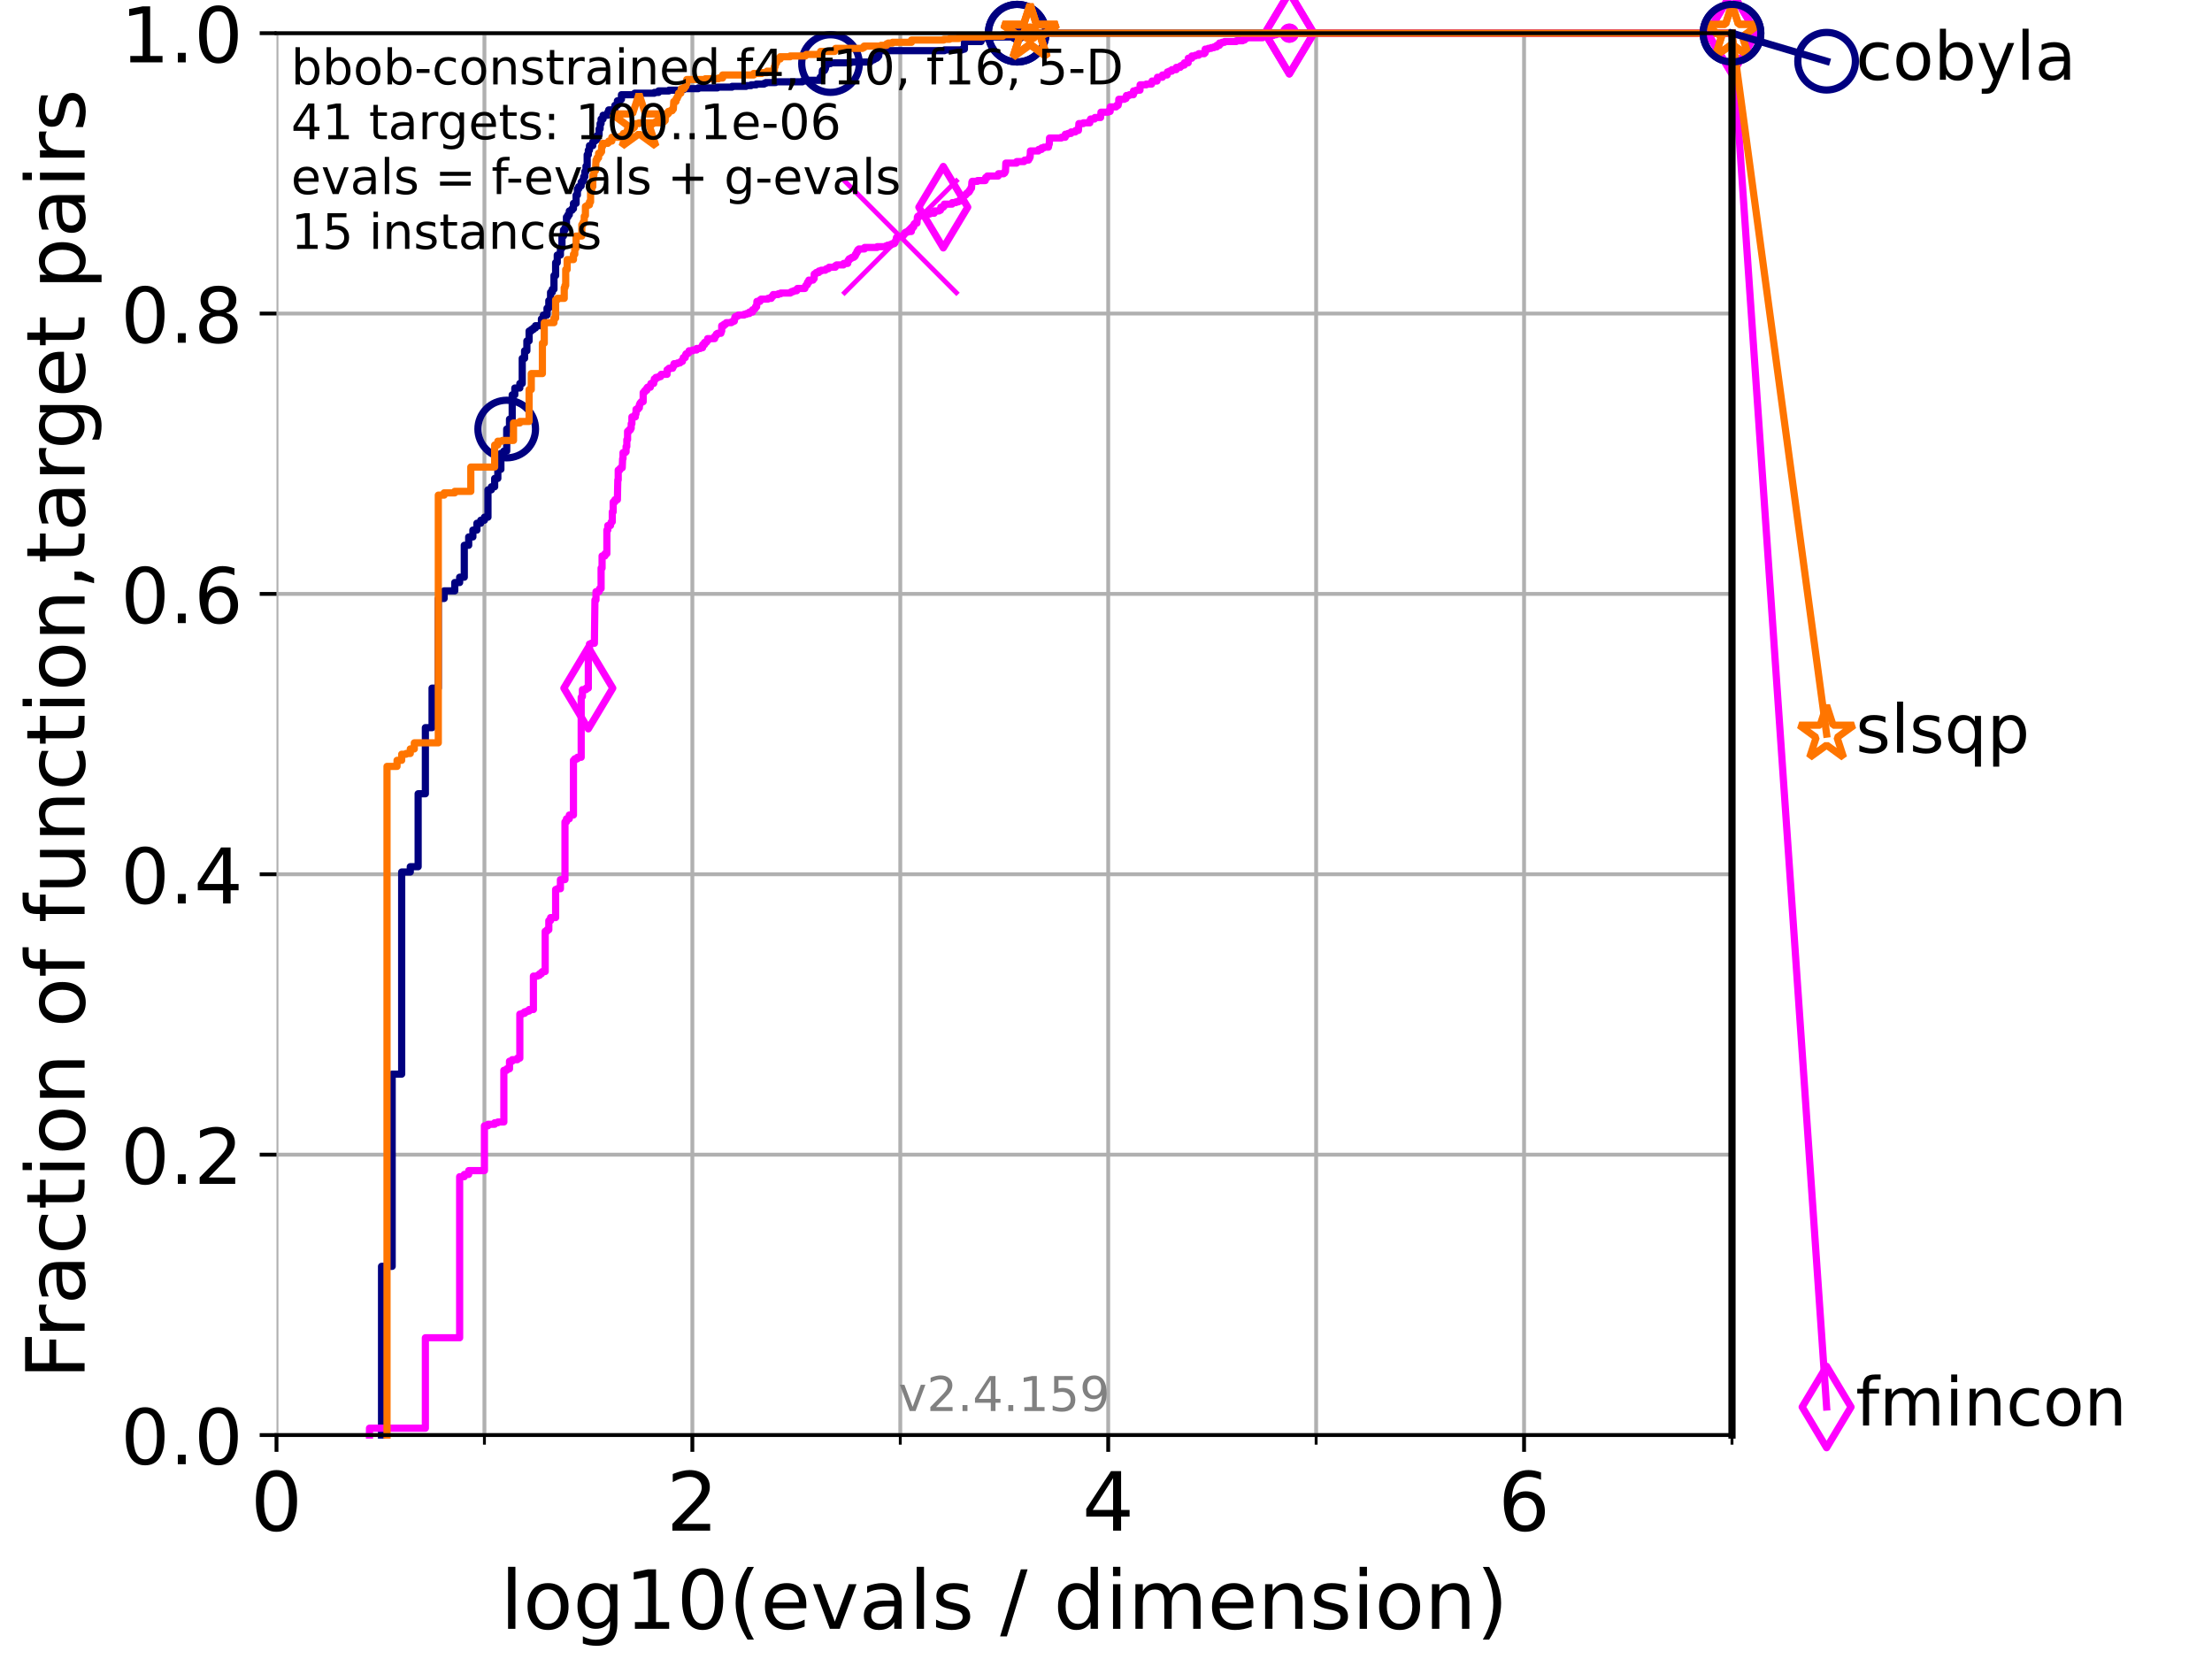 <?xml version="1.0" encoding="utf-8" standalone="no"?>
<!DOCTYPE svg PUBLIC "-//W3C//DTD SVG 1.1//EN"
  "http://www.w3.org/Graphics/SVG/1.1/DTD/svg11.dtd">
<!-- Created with matplotlib (https://matplotlib.org/) -->
<svg height="345.6pt" version="1.1" viewBox="0 0 460.8 345.6" width="460.8pt" xmlns="http://www.w3.org/2000/svg" xmlns:xlink="http://www.w3.org/1999/xlink">
 <defs>
  <style type="text/css">*{stroke-linecap:butt;stroke-linejoin:round;}</style>
 </defs>
 <g id="figure_1">
  <g id="patch_1">
   <path d="M 0 345.6 
L 460.8 345.6 
L 460.8 0 
L 0 0 
z
" style="fill:#ffffff;"/>
  </g>
  <g id="axes_1">
   <g id="patch_2">
    <path d="M 57.6 298.944 
L 360.806 298.944 
L 360.806 6.912 
L 57.6 6.912 
z
" style="fill:#ffffff;"/>
   </g>
   <g id="matplotlib.axis_1">
    <g id="xtick_1">
     <g id="line2d_1">
      <path clip-path="url(#pc943f2aad8)" d="M 57.6 298.944 
L 57.6 6.912 
" style="fill:none;stroke:#b0b0b0;stroke-linecap:square;stroke-width:0.8;"/>
     </g>
     <g id="line2d_2">
      <defs>
       <path d="M 0 0 
L 0 3.5 
" id="m99b0a49235" style="stroke:#000000;stroke-width:0.8;"/>
      </defs>
      <g>
       <use style="stroke:#000000;stroke-width:0.8;" x="57.6" xlink:href="#m99b0a49235" y="298.944"/>
      </g>
     </g>
     <g id="text_1">
      <!-- 0 -->
      <g transform="translate(52.192 318.861)scale(0.17 -0.17)">
       <defs>
        <path d="M 31.781 66.406 
Q 24.172 66.406 20.328 58.906 
Q 16.5 51.422 16.5 36.375 
Q 16.5 21.391 20.328 13.891 
Q 24.172 6.391 31.781 6.391 
Q 39.453 6.391 43.281 13.891 
Q 47.125 21.391 47.125 36.375 
Q 47.125 51.422 43.281 58.906 
Q 39.453 66.406 31.781 66.406 
z
M 31.781 74.219 
Q 44.047 74.219 50.516 64.516 
Q 56.984 54.828 56.984 36.375 
Q 56.984 17.969 50.516 8.266 
Q 44.047 -1.422 31.781 -1.422 
Q 19.531 -1.422 13.062 8.266 
Q 6.594 17.969 6.594 36.375 
Q 6.594 54.828 13.062 64.516 
Q 19.531 74.219 31.781 74.219 
z
" id="DejaVuSans-48"/>
       </defs>
       <use xlink:href="#DejaVuSans-48"/>
      </g>
     </g>
    </g>
    <g id="xtick_2">
     <g id="line2d_3">
      <path clip-path="url(#pc943f2aad8)" d="M 144.23 298.944 
L 144.23 6.912 
" style="fill:none;stroke:#b0b0b0;stroke-linecap:square;stroke-width:0.8;"/>
     </g>
     <g id="line2d_4">
      <g>
       <use style="stroke:#000000;stroke-width:0.8;" x="144.23" xlink:href="#m99b0a49235" y="298.944"/>
      </g>
     </g>
     <g id="text_2">
      <!-- 2 -->
      <g transform="translate(138.822 318.861)scale(0.17 -0.17)">
       <defs>
        <path d="M 19.188 8.297 
L 53.609 8.297 
L 53.609 0 
L 7.328 0 
L 7.328 8.297 
Q 12.938 14.109 22.625 23.891 
Q 32.328 33.688 34.812 36.531 
Q 39.547 41.844 41.422 45.531 
Q 43.312 49.219 43.312 52.781 
Q 43.312 58.594 39.234 62.25 
Q 35.156 65.922 28.609 65.922 
Q 23.969 65.922 18.812 64.312 
Q 13.672 62.703 7.812 59.422 
L 7.812 69.391 
Q 13.766 71.781 18.938 73 
Q 24.125 74.219 28.422 74.219 
Q 39.75 74.219 46.484 68.547 
Q 53.219 62.891 53.219 53.422 
Q 53.219 48.922 51.531 44.891 
Q 49.859 40.875 45.406 35.406 
Q 44.188 33.984 37.641 27.219 
Q 31.109 20.453 19.188 8.297 
z
" id="DejaVuSans-50"/>
       </defs>
       <use xlink:href="#DejaVuSans-50"/>
      </g>
     </g>
    </g>
    <g id="xtick_3">
     <g id="line2d_5">
      <path clip-path="url(#pc943f2aad8)" d="M 230.861 298.944 
L 230.861 6.912 
" style="fill:none;stroke:#b0b0b0;stroke-linecap:square;stroke-width:0.8;"/>
     </g>
     <g id="line2d_6">
      <g>
       <use style="stroke:#000000;stroke-width:0.8;" x="230.861" xlink:href="#m99b0a49235" y="298.944"/>
      </g>
     </g>
     <g id="text_3">
      <!-- 4 -->
      <g transform="translate(225.453 318.861)scale(0.17 -0.17)">
       <defs>
        <path d="M 37.797 64.312 
L 12.891 25.391 
L 37.797 25.391 
z
M 35.203 72.906 
L 47.609 72.906 
L 47.609 25.391 
L 58.016 25.391 
L 58.016 17.188 
L 47.609 17.188 
L 47.609 0 
L 37.797 0 
L 37.797 17.188 
L 4.891 17.188 
L 4.891 26.703 
z
" id="DejaVuSans-52"/>
       </defs>
       <use xlink:href="#DejaVuSans-52"/>
      </g>
     </g>
    </g>
    <g id="xtick_4">
     <g id="line2d_7">
      <path clip-path="url(#pc943f2aad8)" d="M 317.491 298.944 
L 317.491 6.912 
" style="fill:none;stroke:#b0b0b0;stroke-linecap:square;stroke-width:0.8;"/>
     </g>
     <g id="line2d_8">
      <g>
       <use style="stroke:#000000;stroke-width:0.8;" x="317.491" xlink:href="#m99b0a49235" y="298.944"/>
      </g>
     </g>
     <g id="text_4">
      <!-- 6 -->
      <g transform="translate(312.083 318.861)scale(0.17 -0.17)">
       <defs>
        <path d="M 33.016 40.375 
Q 26.375 40.375 22.484 35.828 
Q 18.609 31.297 18.609 23.391 
Q 18.609 15.531 22.484 10.953 
Q 26.375 6.391 33.016 6.391 
Q 39.656 6.391 43.531 10.953 
Q 47.406 15.531 47.406 23.391 
Q 47.406 31.297 43.531 35.828 
Q 39.656 40.375 33.016 40.375 
z
M 52.594 71.297 
L 52.594 62.312 
Q 48.875 64.062 45.094 64.984 
Q 41.312 65.922 37.594 65.922 
Q 27.828 65.922 22.672 59.328 
Q 17.531 52.734 16.797 39.406 
Q 19.672 43.656 24.016 45.922 
Q 28.375 48.188 33.594 48.188 
Q 44.578 48.188 50.953 41.516 
Q 57.328 34.859 57.328 23.391 
Q 57.328 12.156 50.688 5.359 
Q 44.047 -1.422 33.016 -1.422 
Q 20.359 -1.422 13.672 8.266 
Q 6.984 17.969 6.984 36.375 
Q 6.984 53.656 15.188 63.938 
Q 23.391 74.219 37.203 74.219 
Q 40.922 74.219 44.703 73.484 
Q 48.484 72.75 52.594 71.297 
z
" id="DejaVuSans-54"/>
       </defs>
       <use xlink:href="#DejaVuSans-54"/>
      </g>
     </g>
    </g>
    <g id="xtick_5">
     <g id="line2d_9">
      <path clip-path="url(#pc943f2aad8)" d="M 100.915 298.944 
L 100.915 6.912 
" style="fill:none;stroke:#b0b0b0;stroke-linecap:square;stroke-width:0.8;"/>
     </g>
     <g id="line2d_10">
      <defs>
       <path d="M 0 0 
L 0 2 
" id="m5aa987992a" style="stroke:#000000;stroke-width:0.6;"/>
      </defs>
      <g>
       <use style="stroke:#000000;stroke-width:0.6;" x="100.915" xlink:href="#m5aa987992a" y="298.944"/>
      </g>
     </g>
    </g>
    <g id="xtick_6">
     <g id="line2d_11">
      <path clip-path="url(#pc943f2aad8)" d="M 187.546 298.944 
L 187.546 6.912 
" style="fill:none;stroke:#b0b0b0;stroke-linecap:square;stroke-width:0.8;"/>
     </g>
     <g id="line2d_12">
      <g>
       <use style="stroke:#000000;stroke-width:0.6;" x="187.546" xlink:href="#m5aa987992a" y="298.944"/>
      </g>
     </g>
    </g>
    <g id="xtick_7">
     <g id="line2d_13">
      <path clip-path="url(#pc943f2aad8)" d="M 274.176 298.944 
L 274.176 6.912 
" style="fill:none;stroke:#b0b0b0;stroke-linecap:square;stroke-width:0.8;"/>
     </g>
     <g id="line2d_14">
      <g>
       <use style="stroke:#000000;stroke-width:0.6;" x="274.176" xlink:href="#m5aa987992a" y="298.944"/>
      </g>
     </g>
    </g>
    <g id="xtick_8">
     <g id="line2d_15">
      <path clip-path="url(#pc943f2aad8)" d="M 360.806 298.944 
L 360.806 6.912 
" style="fill:none;stroke:#b0b0b0;stroke-linecap:square;stroke-width:0.8;"/>
     </g>
     <g id="line2d_16">
      <g>
       <use style="stroke:#000000;stroke-width:0.6;" x="360.806" xlink:href="#m5aa987992a" y="298.944"/>
      </g>
     </g>
    </g>
    <g id="text_5">
     <!-- log10(evals / dimension) -->
     <g transform="translate(104.239 339.314)scale(0.17 -0.17)">
      <defs>
       <path d="M 9.422 75.984 
L 18.406 75.984 
L 18.406 0 
L 9.422 0 
z
" id="DejaVuSans-108"/>
       <path d="M 30.609 48.391 
Q 23.391 48.391 19.188 42.75 
Q 14.984 37.109 14.984 27.297 
Q 14.984 17.484 19.156 11.844 
Q 23.344 6.203 30.609 6.203 
Q 37.797 6.203 41.984 11.859 
Q 46.188 17.531 46.188 27.297 
Q 46.188 37.016 41.984 42.703 
Q 37.797 48.391 30.609 48.391 
z
M 30.609 56 
Q 42.328 56 49.016 48.375 
Q 55.719 40.766 55.719 27.297 
Q 55.719 13.875 49.016 6.219 
Q 42.328 -1.422 30.609 -1.422 
Q 18.844 -1.422 12.172 6.219 
Q 5.516 13.875 5.516 27.297 
Q 5.516 40.766 12.172 48.375 
Q 18.844 56 30.609 56 
z
" id="DejaVuSans-111"/>
       <path d="M 45.406 27.984 
Q 45.406 37.75 41.375 43.109 
Q 37.359 48.484 30.078 48.484 
Q 22.859 48.484 18.828 43.109 
Q 14.797 37.75 14.797 27.984 
Q 14.797 18.266 18.828 12.891 
Q 22.859 7.516 30.078 7.516 
Q 37.359 7.516 41.375 12.891 
Q 45.406 18.266 45.406 27.984 
z
M 54.391 6.781 
Q 54.391 -7.172 48.188 -13.984 
Q 42 -20.797 29.203 -20.797 
Q 24.469 -20.797 20.266 -20.094 
Q 16.062 -19.391 12.109 -17.922 
L 12.109 -9.188 
Q 16.062 -11.328 19.922 -12.344 
Q 23.781 -13.375 27.781 -13.375 
Q 36.625 -13.375 41.016 -8.766 
Q 45.406 -4.156 45.406 5.172 
L 45.406 9.625 
Q 42.625 4.781 38.281 2.391 
Q 33.938 0 27.875 0 
Q 17.828 0 11.672 7.656 
Q 5.516 15.328 5.516 27.984 
Q 5.516 40.672 11.672 48.328 
Q 17.828 56 27.875 56 
Q 33.938 56 38.281 53.609 
Q 42.625 51.219 45.406 46.391 
L 45.406 54.688 
L 54.391 54.688 
z
" id="DejaVuSans-103"/>
       <path d="M 12.406 8.297 
L 28.516 8.297 
L 28.516 63.922 
L 10.984 60.406 
L 10.984 69.391 
L 28.422 72.906 
L 38.281 72.906 
L 38.281 8.297 
L 54.391 8.297 
L 54.391 0 
L 12.406 0 
z
" id="DejaVuSans-49"/>
       <path d="M 31 75.875 
Q 24.469 64.656 21.281 53.656 
Q 18.109 42.672 18.109 31.391 
Q 18.109 20.125 21.312 9.062 
Q 24.516 -2 31 -13.188 
L 23.188 -13.188 
Q 15.875 -1.703 12.234 9.375 
Q 8.594 20.453 8.594 31.391 
Q 8.594 42.281 12.203 53.312 
Q 15.828 64.359 23.188 75.875 
z
" id="DejaVuSans-40"/>
       <path d="M 56.203 29.594 
L 56.203 25.203 
L 14.891 25.203 
Q 15.484 15.922 20.484 11.062 
Q 25.484 6.203 34.422 6.203 
Q 39.594 6.203 44.453 7.469 
Q 49.312 8.734 54.109 11.281 
L 54.109 2.781 
Q 49.266 0.734 44.188 -0.344 
Q 39.109 -1.422 33.891 -1.422 
Q 20.797 -1.422 13.156 6.188 
Q 5.516 13.812 5.516 26.812 
Q 5.516 40.234 12.766 48.109 
Q 20.016 56 32.328 56 
Q 43.359 56 49.781 48.891 
Q 56.203 41.797 56.203 29.594 
z
M 47.219 32.234 
Q 47.125 39.594 43.094 43.984 
Q 39.062 48.391 32.422 48.391 
Q 24.906 48.391 20.391 44.141 
Q 15.875 39.891 15.188 32.172 
z
" id="DejaVuSans-101"/>
       <path d="M 2.984 54.688 
L 12.5 54.688 
L 29.594 8.797 
L 46.688 54.688 
L 56.203 54.688 
L 35.688 0 
L 23.484 0 
z
" id="DejaVuSans-118"/>
       <path d="M 34.281 27.484 
Q 23.391 27.484 19.188 25 
Q 14.984 22.516 14.984 16.5 
Q 14.984 11.719 18.141 8.906 
Q 21.297 6.109 26.703 6.109 
Q 34.188 6.109 38.703 11.406 
Q 43.219 16.703 43.219 25.484 
L 43.219 27.484 
z
M 52.203 31.203 
L 52.203 0 
L 43.219 0 
L 43.219 8.297 
Q 40.141 3.328 35.547 0.953 
Q 30.953 -1.422 24.312 -1.422 
Q 15.922 -1.422 10.953 3.297 
Q 6 8.016 6 15.922 
Q 6 25.141 12.172 29.828 
Q 18.359 34.516 30.609 34.516 
L 43.219 34.516 
L 43.219 35.406 
Q 43.219 41.609 39.141 45 
Q 35.062 48.391 27.688 48.391 
Q 23 48.391 18.547 47.266 
Q 14.109 46.141 10.016 43.891 
L 10.016 52.203 
Q 14.938 54.109 19.578 55.047 
Q 24.219 56 28.609 56 
Q 40.484 56 46.344 49.844 
Q 52.203 43.703 52.203 31.203 
z
" id="DejaVuSans-97"/>
       <path d="M 44.281 53.078 
L 44.281 44.578 
Q 40.484 46.531 36.375 47.5 
Q 32.281 48.484 27.875 48.484 
Q 21.188 48.484 17.844 46.438 
Q 14.5 44.391 14.5 40.281 
Q 14.5 37.156 16.891 35.375 
Q 19.281 33.594 26.516 31.984 
L 29.594 31.297 
Q 39.156 29.25 43.188 25.516 
Q 47.219 21.781 47.219 15.094 
Q 47.219 7.469 41.188 3.016 
Q 35.156 -1.422 24.609 -1.422 
Q 20.219 -1.422 15.453 -0.562 
Q 10.688 0.297 5.422 2 
L 5.422 11.281 
Q 10.406 8.688 15.234 7.391 
Q 20.062 6.109 24.812 6.109 
Q 31.156 6.109 34.562 8.281 
Q 37.984 10.453 37.984 14.406 
Q 37.984 18.062 35.516 20.016 
Q 33.062 21.969 24.703 23.781 
L 21.578 24.516 
Q 13.234 26.266 9.516 29.906 
Q 5.812 33.547 5.812 39.891 
Q 5.812 47.609 11.281 51.797 
Q 16.75 56 26.812 56 
Q 31.781 56 36.172 55.266 
Q 40.578 54.547 44.281 53.078 
z
" id="DejaVuSans-115"/>
       <path id="DejaVuSans-32"/>
       <path d="M 25.391 72.906 
L 33.688 72.906 
L 8.297 -9.281 
L 0 -9.281 
z
" id="DejaVuSans-47"/>
       <path d="M 45.406 46.391 
L 45.406 75.984 
L 54.391 75.984 
L 54.391 0 
L 45.406 0 
L 45.406 8.203 
Q 42.578 3.328 38.25 0.953 
Q 33.938 -1.422 27.875 -1.422 
Q 17.969 -1.422 11.734 6.484 
Q 5.516 14.406 5.516 27.297 
Q 5.516 40.188 11.734 48.094 
Q 17.969 56 27.875 56 
Q 33.938 56 38.25 53.625 
Q 42.578 51.266 45.406 46.391 
z
M 14.797 27.297 
Q 14.797 17.391 18.875 11.75 
Q 22.953 6.109 30.078 6.109 
Q 37.203 6.109 41.297 11.75 
Q 45.406 17.391 45.406 27.297 
Q 45.406 37.203 41.297 42.844 
Q 37.203 48.484 30.078 48.484 
Q 22.953 48.484 18.875 42.844 
Q 14.797 37.203 14.797 27.297 
z
" id="DejaVuSans-100"/>
       <path d="M 9.422 54.688 
L 18.406 54.688 
L 18.406 0 
L 9.422 0 
z
M 9.422 75.984 
L 18.406 75.984 
L 18.406 64.594 
L 9.422 64.594 
z
" id="DejaVuSans-105"/>
       <path d="M 52 44.188 
Q 55.375 50.25 60.062 53.125 
Q 64.75 56 71.094 56 
Q 79.641 56 84.281 50.016 
Q 88.922 44.047 88.922 33.016 
L 88.922 0 
L 79.891 0 
L 79.891 32.719 
Q 79.891 40.578 77.094 44.375 
Q 74.312 48.188 68.609 48.188 
Q 61.625 48.188 57.562 43.547 
Q 53.516 38.922 53.516 30.906 
L 53.516 0 
L 44.484 0 
L 44.484 32.719 
Q 44.484 40.625 41.703 44.406 
Q 38.922 48.188 33.109 48.188 
Q 26.219 48.188 22.156 43.531 
Q 18.109 38.875 18.109 30.906 
L 18.109 0 
L 9.078 0 
L 9.078 54.688 
L 18.109 54.688 
L 18.109 46.188 
Q 21.188 51.219 25.484 53.609 
Q 29.781 56 35.688 56 
Q 41.656 56 45.828 52.969 
Q 50 49.953 52 44.188 
z
" id="DejaVuSans-109"/>
       <path d="M 54.891 33.016 
L 54.891 0 
L 45.906 0 
L 45.906 32.719 
Q 45.906 40.484 42.875 44.328 
Q 39.844 48.188 33.797 48.188 
Q 26.516 48.188 22.312 43.547 
Q 18.109 38.922 18.109 30.906 
L 18.109 0 
L 9.078 0 
L 9.078 54.688 
L 18.109 54.688 
L 18.109 46.188 
Q 21.344 51.125 25.703 53.562 
Q 30.078 56 35.797 56 
Q 45.219 56 50.047 50.172 
Q 54.891 44.344 54.891 33.016 
z
" id="DejaVuSans-110"/>
       <path d="M 8.016 75.875 
L 15.828 75.875 
Q 23.141 64.359 26.781 53.312 
Q 30.422 42.281 30.422 31.391 
Q 30.422 20.453 26.781 9.375 
Q 23.141 -1.703 15.828 -13.188 
L 8.016 -13.188 
Q 14.5 -2 17.703 9.062 
Q 20.906 20.125 20.906 31.391 
Q 20.906 42.672 17.703 53.656 
Q 14.5 64.656 8.016 75.875 
z
" id="DejaVuSans-41"/>
      </defs>
      <use xlink:href="#DejaVuSans-108"/>
      <use x="27.783" xlink:href="#DejaVuSans-111"/>
      <use x="88.965" xlink:href="#DejaVuSans-103"/>
      <use x="152.441" xlink:href="#DejaVuSans-49"/>
      <use x="216.064" xlink:href="#DejaVuSans-48"/>
      <use x="279.688" xlink:href="#DejaVuSans-40"/>
      <use x="318.701" xlink:href="#DejaVuSans-101"/>
      <use x="380.225" xlink:href="#DejaVuSans-118"/>
      <use x="439.404" xlink:href="#DejaVuSans-97"/>
      <use x="500.684" xlink:href="#DejaVuSans-108"/>
      <use x="528.467" xlink:href="#DejaVuSans-115"/>
      <use x="580.566" xlink:href="#DejaVuSans-32"/>
      <use x="612.354" xlink:href="#DejaVuSans-47"/>
      <use x="646.045" xlink:href="#DejaVuSans-32"/>
      <use x="677.832" xlink:href="#DejaVuSans-100"/>
      <use x="741.309" xlink:href="#DejaVuSans-105"/>
      <use x="769.092" xlink:href="#DejaVuSans-109"/>
      <use x="866.504" xlink:href="#DejaVuSans-101"/>
      <use x="928.027" xlink:href="#DejaVuSans-110"/>
      <use x="991.406" xlink:href="#DejaVuSans-115"/>
      <use x="1043.506" xlink:href="#DejaVuSans-105"/>
      <use x="1071.289" xlink:href="#DejaVuSans-111"/>
      <use x="1132.471" xlink:href="#DejaVuSans-110"/>
      <use x="1195.85" xlink:href="#DejaVuSans-41"/>
     </g>
    </g>
   </g>
   <g id="matplotlib.axis_2">
    <g id="ytick_1">
     <g id="line2d_17">
      <path clip-path="url(#pc943f2aad8)" d="M 57.6 298.944 
L 360.806 298.944 
" style="fill:none;stroke:#b0b0b0;stroke-linecap:square;stroke-width:0.8;"/>
     </g>
     <g id="line2d_18">
      <defs>
       <path d="M 0 0 
L -3.5 0 
" id="ma947fb9f47" style="stroke:#000000;stroke-width:0.8;"/>
      </defs>
      <g>
       <use style="stroke:#000000;stroke-width:0.8;" x="57.6" xlink:href="#ma947fb9f47" y="298.944"/>
      </g>
     </g>
     <g id="text_6">
      <!-- 0.0 -->
      <g transform="translate(25.155 305.023)scale(0.16 -0.16)">
       <defs>
        <path d="M 10.688 12.406 
L 21 12.406 
L 21 0 
L 10.688 0 
z
" id="DejaVuSans-46"/>
       </defs>
       <use xlink:href="#DejaVuSans-48"/>
       <use x="63.623" xlink:href="#DejaVuSans-46"/>
       <use x="95.41" xlink:href="#DejaVuSans-48"/>
      </g>
     </g>
    </g>
    <g id="ytick_2">
     <g id="line2d_19">
      <path clip-path="url(#pc943f2aad8)" d="M 57.6 240.538 
L 360.806 240.538 
" style="fill:none;stroke:#b0b0b0;stroke-linecap:square;stroke-width:0.8;"/>
     </g>
     <g id="line2d_20">
      <g>
       <use style="stroke:#000000;stroke-width:0.8;" x="57.6" xlink:href="#ma947fb9f47" y="240.538"/>
      </g>
     </g>
     <g id="text_7">
      <!-- 0.2 -->
      <g transform="translate(25.155 246.616)scale(0.16 -0.16)">
       <use xlink:href="#DejaVuSans-48"/>
       <use x="63.623" xlink:href="#DejaVuSans-46"/>
       <use x="95.41" xlink:href="#DejaVuSans-50"/>
      </g>
     </g>
    </g>
    <g id="ytick_3">
     <g id="line2d_21">
      <path clip-path="url(#pc943f2aad8)" d="M 57.6 182.131 
L 360.806 182.131 
" style="fill:none;stroke:#b0b0b0;stroke-linecap:square;stroke-width:0.8;"/>
     </g>
     <g id="line2d_22">
      <g>
       <use style="stroke:#000000;stroke-width:0.8;" x="57.6" xlink:href="#ma947fb9f47" y="182.131"/>
      </g>
     </g>
     <g id="text_8">
      <!-- 0.4 -->
      <g transform="translate(25.155 188.21)scale(0.16 -0.16)">
       <use xlink:href="#DejaVuSans-48"/>
       <use x="63.623" xlink:href="#DejaVuSans-46"/>
       <use x="95.41" xlink:href="#DejaVuSans-52"/>
      </g>
     </g>
    </g>
    <g id="ytick_4">
     <g id="line2d_23">
      <path clip-path="url(#pc943f2aad8)" d="M 57.6 123.725 
L 360.806 123.725 
" style="fill:none;stroke:#b0b0b0;stroke-linecap:square;stroke-width:0.8;"/>
     </g>
     <g id="line2d_24">
      <g>
       <use style="stroke:#000000;stroke-width:0.8;" x="57.6" xlink:href="#ma947fb9f47" y="123.725"/>
      </g>
     </g>
     <g id="text_9">
      <!-- 0.6 -->
      <g transform="translate(25.155 129.804)scale(0.16 -0.16)">
       <use xlink:href="#DejaVuSans-48"/>
       <use x="63.623" xlink:href="#DejaVuSans-46"/>
       <use x="95.41" xlink:href="#DejaVuSans-54"/>
      </g>
     </g>
    </g>
    <g id="ytick_5">
     <g id="line2d_25">
      <path clip-path="url(#pc943f2aad8)" d="M 57.6 65.318 
L 360.806 65.318 
" style="fill:none;stroke:#b0b0b0;stroke-linecap:square;stroke-width:0.8;"/>
     </g>
     <g id="line2d_26">
      <g>
       <use style="stroke:#000000;stroke-width:0.8;" x="57.6" xlink:href="#ma947fb9f47" y="65.318"/>
      </g>
     </g>
     <g id="text_10">
      <!-- 0.8 -->
      <g transform="translate(25.155 71.397)scale(0.16 -0.16)">
       <defs>
        <path d="M 31.781 34.625 
Q 24.75 34.625 20.719 30.859 
Q 16.703 27.094 16.703 20.516 
Q 16.703 13.922 20.719 10.156 
Q 24.75 6.391 31.781 6.391 
Q 38.812 6.391 42.859 10.172 
Q 46.922 13.969 46.922 20.516 
Q 46.922 27.094 42.891 30.859 
Q 38.875 34.625 31.781 34.625 
z
M 21.922 38.812 
Q 15.578 40.375 12.031 44.719 
Q 8.5 49.078 8.5 55.328 
Q 8.5 64.062 14.719 69.141 
Q 20.953 74.219 31.781 74.219 
Q 42.672 74.219 48.875 69.141 
Q 55.078 64.062 55.078 55.328 
Q 55.078 49.078 51.531 44.719 
Q 48 40.375 41.703 38.812 
Q 48.828 37.156 52.797 32.312 
Q 56.781 27.484 56.781 20.516 
Q 56.781 9.906 50.312 4.234 
Q 43.844 -1.422 31.781 -1.422 
Q 19.734 -1.422 13.25 4.234 
Q 6.781 9.906 6.781 20.516 
Q 6.781 27.484 10.781 32.312 
Q 14.797 37.156 21.922 38.812 
z
M 18.312 54.391 
Q 18.312 48.734 21.844 45.562 
Q 25.391 42.391 31.781 42.391 
Q 38.141 42.391 41.719 45.562 
Q 45.312 48.734 45.312 54.391 
Q 45.312 60.062 41.719 63.234 
Q 38.141 66.406 31.781 66.406 
Q 25.391 66.406 21.844 63.234 
Q 18.312 60.062 18.312 54.391 
z
" id="DejaVuSans-56"/>
       </defs>
       <use xlink:href="#DejaVuSans-48"/>
       <use x="63.623" xlink:href="#DejaVuSans-46"/>
       <use x="95.41" xlink:href="#DejaVuSans-56"/>
      </g>
     </g>
    </g>
    <g id="ytick_6">
     <g id="line2d_27">
      <path clip-path="url(#pc943f2aad8)" d="M 57.6 6.912 
L 360.806 6.912 
" style="fill:none;stroke:#b0b0b0;stroke-linecap:square;stroke-width:0.8;"/>
     </g>
     <g id="line2d_28">
      <g>
       <use style="stroke:#000000;stroke-width:0.8;" x="57.6" xlink:href="#ma947fb9f47" y="6.912"/>
      </g>
     </g>
     <g id="text_11">
      <!-- 1.0 -->
      <g transform="translate(25.155 12.991)scale(0.16 -0.16)">
       <use xlink:href="#DejaVuSans-49"/>
       <use x="63.623" xlink:href="#DejaVuSans-46"/>
       <use x="95.41" xlink:href="#DejaVuSans-48"/>
      </g>
     </g>
    </g>
    <g id="text_12">
     <!-- Fraction of function,target pairs -->
     <g transform="translate(17.62 287.313)rotate(-90)scale(0.17 -0.17)">
      <defs>
       <path d="M 9.812 72.906 
L 51.703 72.906 
L 51.703 64.594 
L 19.672 64.594 
L 19.672 43.109 
L 48.578 43.109 
L 48.578 34.812 
L 19.672 34.812 
L 19.672 0 
L 9.812 0 
z
" id="DejaVuSans-70"/>
       <path d="M 41.109 46.297 
Q 39.594 47.172 37.812 47.578 
Q 36.031 48 33.891 48 
Q 26.266 48 22.188 43.047 
Q 18.109 38.094 18.109 28.812 
L 18.109 0 
L 9.078 0 
L 9.078 54.688 
L 18.109 54.688 
L 18.109 46.188 
Q 20.953 51.172 25.484 53.578 
Q 30.031 56 36.531 56 
Q 37.453 56 38.578 55.875 
Q 39.703 55.766 41.062 55.516 
z
" id="DejaVuSans-114"/>
       <path d="M 48.781 52.594 
L 48.781 44.188 
Q 44.969 46.297 41.141 47.344 
Q 37.312 48.391 33.406 48.391 
Q 24.656 48.391 19.812 42.844 
Q 14.984 37.312 14.984 27.297 
Q 14.984 17.281 19.812 11.734 
Q 24.656 6.203 33.406 6.203 
Q 37.312 6.203 41.141 7.25 
Q 44.969 8.297 48.781 10.406 
L 48.781 2.094 
Q 45.016 0.344 40.984 -0.531 
Q 36.969 -1.422 32.422 -1.422 
Q 20.062 -1.422 12.781 6.344 
Q 5.516 14.109 5.516 27.297 
Q 5.516 40.672 12.859 48.328 
Q 20.219 56 33.016 56 
Q 37.156 56 41.109 55.141 
Q 45.062 54.297 48.781 52.594 
z
" id="DejaVuSans-99"/>
       <path d="M 18.312 70.219 
L 18.312 54.688 
L 36.812 54.688 
L 36.812 47.703 
L 18.312 47.703 
L 18.312 18.016 
Q 18.312 11.328 20.141 9.422 
Q 21.969 7.516 27.594 7.516 
L 36.812 7.516 
L 36.812 0 
L 27.594 0 
Q 17.188 0 13.234 3.875 
Q 9.281 7.766 9.281 18.016 
L 9.281 47.703 
L 2.688 47.703 
L 2.688 54.688 
L 9.281 54.688 
L 9.281 70.219 
z
" id="DejaVuSans-116"/>
       <path d="M 37.109 75.984 
L 37.109 68.5 
L 28.516 68.5 
Q 23.688 68.5 21.797 66.547 
Q 19.922 64.594 19.922 59.516 
L 19.922 54.688 
L 34.719 54.688 
L 34.719 47.703 
L 19.922 47.703 
L 19.922 0 
L 10.891 0 
L 10.891 47.703 
L 2.297 47.703 
L 2.297 54.688 
L 10.891 54.688 
L 10.891 58.5 
Q 10.891 67.625 15.141 71.797 
Q 19.391 75.984 28.609 75.984 
z
" id="DejaVuSans-102"/>
       <path d="M 8.5 21.578 
L 8.5 54.688 
L 17.484 54.688 
L 17.484 21.922 
Q 17.484 14.156 20.5 10.266 
Q 23.531 6.391 29.594 6.391 
Q 36.859 6.391 41.078 11.031 
Q 45.312 15.672 45.312 23.688 
L 45.312 54.688 
L 54.297 54.688 
L 54.297 0 
L 45.312 0 
L 45.312 8.406 
Q 42.047 3.422 37.719 1 
Q 33.406 -1.422 27.688 -1.422 
Q 18.266 -1.422 13.375 4.438 
Q 8.5 10.297 8.5 21.578 
z
M 31.109 56 
z
" id="DejaVuSans-117"/>
       <path d="M 11.719 12.406 
L 22.016 12.406 
L 22.016 4 
L 14.016 -11.625 
L 7.719 -11.625 
L 11.719 4 
z
" id="DejaVuSans-44"/>
       <path d="M 18.109 8.203 
L 18.109 -20.797 
L 9.078 -20.797 
L 9.078 54.688 
L 18.109 54.688 
L 18.109 46.391 
Q 20.953 51.266 25.266 53.625 
Q 29.594 56 35.594 56 
Q 45.562 56 51.781 48.094 
Q 58.016 40.188 58.016 27.297 
Q 58.016 14.406 51.781 6.484 
Q 45.562 -1.422 35.594 -1.422 
Q 29.594 -1.422 25.266 0.953 
Q 20.953 3.328 18.109 8.203 
z
M 48.688 27.297 
Q 48.688 37.203 44.609 42.844 
Q 40.531 48.484 33.406 48.484 
Q 26.266 48.484 22.188 42.844 
Q 18.109 37.203 18.109 27.297 
Q 18.109 17.391 22.188 11.75 
Q 26.266 6.109 33.406 6.109 
Q 40.531 6.109 44.609 11.75 
Q 48.688 17.391 48.688 27.297 
z
" id="DejaVuSans-112"/>
      </defs>
      <use xlink:href="#DejaVuSans-70"/>
      <use x="50.27" xlink:href="#DejaVuSans-114"/>
      <use x="91.383" xlink:href="#DejaVuSans-97"/>
      <use x="152.662" xlink:href="#DejaVuSans-99"/>
      <use x="207.643" xlink:href="#DejaVuSans-116"/>
      <use x="246.852" xlink:href="#DejaVuSans-105"/>
      <use x="274.635" xlink:href="#DejaVuSans-111"/>
      <use x="335.816" xlink:href="#DejaVuSans-110"/>
      <use x="399.195" xlink:href="#DejaVuSans-32"/>
      <use x="430.982" xlink:href="#DejaVuSans-111"/>
      <use x="492.164" xlink:href="#DejaVuSans-102"/>
      <use x="527.369" xlink:href="#DejaVuSans-32"/>
      <use x="559.156" xlink:href="#DejaVuSans-102"/>
      <use x="594.361" xlink:href="#DejaVuSans-117"/>
      <use x="657.74" xlink:href="#DejaVuSans-110"/>
      <use x="721.119" xlink:href="#DejaVuSans-99"/>
      <use x="776.1" xlink:href="#DejaVuSans-116"/>
      <use x="815.309" xlink:href="#DejaVuSans-105"/>
      <use x="843.092" xlink:href="#DejaVuSans-111"/>
      <use x="904.273" xlink:href="#DejaVuSans-110"/>
      <use x="967.652" xlink:href="#DejaVuSans-44"/>
      <use x="999.439" xlink:href="#DejaVuSans-116"/>
      <use x="1038.648" xlink:href="#DejaVuSans-97"/>
      <use x="1099.928" xlink:href="#DejaVuSans-114"/>
      <use x="1139.291" xlink:href="#DejaVuSans-103"/>
      <use x="1202.768" xlink:href="#DejaVuSans-101"/>
      <use x="1264.291" xlink:href="#DejaVuSans-116"/>
      <use x="1303.5" xlink:href="#DejaVuSans-32"/>
      <use x="1335.287" xlink:href="#DejaVuSans-112"/>
      <use x="1398.764" xlink:href="#DejaVuSans-97"/>
      <use x="1460.043" xlink:href="#DejaVuSans-105"/>
      <use x="1487.826" xlink:href="#DejaVuSans-114"/>
      <use x="1528.939" xlink:href="#DejaVuSans-115"/>
     </g>
    </g>
   </g>
   <g id="line2d_29">
    <defs>
     <path d="M 0 1.5 
C 0.398 1.5 0.779 1.342 1.061 1.061 
C 1.342 0.779 1.5 0.398 1.5 0 
C 1.5 -0.398 1.342 -0.779 1.061 -1.061 
C 0.779 -1.342 0.398 -1.5 0 -1.5 
C -0.398 -1.5 -0.779 -1.342 -1.061 -1.061 
C -1.342 -0.779 -1.5 -0.398 -1.5 0 
C -1.5 0.398 -1.342 0.779 -1.061 1.061 
C -0.779 1.342 -0.398 1.5 0 1.5 
z
" id="maeb7b67662" style="stroke:#000080;"/>
    </defs>
    <g>
     <use style="fill:#000080;stroke:#000080;" x="211.896" xlink:href="#maeb7b67662" y="6.912"/>
     <use style="fill:#000080;stroke:#000080;" x="211.896" xlink:href="#maeb7b67662" y="6.912"/>
    </g>
   </g>
   <g id="line2d_30">
    <path d="M 79.481 298.944 
L 79.481 263.805 
L 81.696 263.805 
L 81.696 223.76 
L 83.678 223.76 
L 83.678 181.656 
L 85.471 181.656 
L 85.471 180.548 
L 87.108 180.548 
L 87.108 165.353 
L 88.614 165.353 
L 88.614 151.583 
L 90.008 151.583 
L 90.008 143.352 
L 91.306 143.352 
L 91.306 124.674 
L 92.52 124.674 
L 92.52 123.092 
L 94.736 123.092 
L 94.736 121.351 
L 95.753 121.351 
L 95.753 120.243 
L 96.718 120.243 
L 96.718 113.595 
L 97.635 113.595 
L 97.635 111.854 
L 98.51 111.854 
L 98.51 110.429 
L 99.347 110.429 
L 99.347 109.004 
L 100.147 109.004 
L 100.147 108.371 
L 100.915 108.371 
L 100.915 107.738 
L 101.653 107.738 
L 101.653 102.04 
L 102.363 102.04 
L 102.363 101.407 
L 103.047 101.407 
L 103.047 99.666 
L 103.707 99.666 
L 103.707 97.766 
L 104.345 97.766 
L 104.345 94.442 
L 104.962 94.442 
L 104.962 93.968 
L 105.559 93.968 
L 105.559 89.377 
L 106.138 89.377 
L 106.138 87.32 
L 106.699 87.32 
L 106.699 82.255 
L 107.245 82.255 
L 107.245 80.83 
L 108.29 80.83 
L 108.29 79.88 
L 108.792 79.88 
L 108.792 74.657 
L 109.28 74.657 
L 109.28 73.074 
L 109.757 73.074 
L 109.757 71.017 
L 110.221 71.017 
L 110.221 68.959 
L 110.675 68.959 
L 110.675 68.642 
L 111.117 68.642 
L 111.117 68.326 
L 111.55 68.326 
L 111.55 67.851 
L 112.79 67.851 
L 112.79 66.426 
L 113.186 66.426 
L 113.186 65.635 
L 113.954 65.635 
L 113.954 64.21 
L 114.327 64.21 
L 114.327 62.628 
L 114.692 62.628 
L 114.692 60.886 
L 115.051 60.886 
L 115.051 60.253 
L 115.402 60.253 
L 115.402 57.404 
L 115.747 57.404 
L 115.747 54.713 
L 116.086 54.713 
L 116.086 53.131 
L 116.746 53.131 
L 116.746 51.706 
L 117.068 51.706 
L 117.068 49.174 
L 117.384 49.174 
L 117.384 47.907 
L 117.695 47.907 
L 117.695 47.432 
L 118.001 47.432 
L 118.001 45.216 
L 118.302 45.216 
L 118.302 44.742 
L 118.598 44.742 
L 118.598 43.95 
L 118.89 43.95 
L 118.89 43.792 
L 119.177 43.792 
L 119.177 43.475 
L 119.46 43.475 
L 119.46 42.367 
L 120.013 42.367 
L 120.013 40.626 
L 120.284 40.626 
L 120.284 39.36 
L 120.551 39.36 
L 120.551 38.885 
L 120.814 38.885 
L 120.814 38.727 
L 121.073 38.727 
L 121.073 37.935 
L 121.329 37.935 
L 121.329 37.619 
L 121.582 37.619 
L 121.582 36.827 
L 121.831 36.827 
L 121.831 35.719 
L 122.077 35.719 
L 122.077 34.612 
L 122.32 34.612 
L 122.32 32.237 
L 122.559 32.237 
L 122.559 31.288 
L 122.796 31.288 
L 122.796 30.338 
L 123.488 30.338 
L 123.488 29.546 
L 123.714 29.546 
L 123.714 29.388 
L 123.936 29.388 
L 123.936 29.23 
L 124.156 29.23 
L 124.156 29.072 
L 124.374 29.072 
L 124.374 28.28 
L 124.589 28.28 
L 124.589 28.122 
L 124.801 28.122 
L 124.801 26.856 
L 125.012 26.856 
L 125.012 25.748 
L 125.219 25.748 
L 125.219 24.798 
L 125.628 24.798 
L 125.628 24.007 
L 126.614 24.007 
L 126.614 23.373 
L 126.804 23.373 
L 126.804 22.899 
L 127.731 22.899 
L 127.731 22.74 
L 128.09 22.74 
L 128.09 21.949 
L 128.615 21.949 
L 128.615 20.999 
L 129.125 20.999 
L 129.125 20.841 
L 129.293 20.841 
L 129.293 20.683 
L 129.458 20.683 
L 129.458 19.733 
L 132.216 19.733 
L 132.216 19.416 
L 136.3 19.416 
L 136.3 19.258 
L 137.196 19.258 
L 137.196 18.942 
L 139.363 18.942 
L 139.363 18.783 
L 142.08 18.783 
L 142.08 18.625 
L 142.498 18.625 
L 142.498 18.467 
L 145.468 18.467 
L 145.468 18.308 
L 149.453 18.308 
L 149.453 18.15 
L 152.499 18.15 
L 152.499 17.992 
L 155.413 17.992 
L 155.413 17.834 
L 156.462 17.834 
L 156.462 17.675 
L 157.531 17.675 
L 157.531 17.517 
L 159.165 17.517 
L 159.165 17.359 
L 159.535 17.359 
L 159.535 17.2 
L 161.557 17.2 
L 161.557 17.042 
L 167.163 17.042 
L 167.163 16.884 
L 167.624 16.884 
L 167.624 16.726 
L 170.856 16.726 
L 170.856 16.092 
L 171.074 16.092 
L 171.074 15.934 
L 171.218 15.934 
L 171.325 14.668 
L 171.783 14.668 
L 171.852 14.351 
L 171.939 14.351 
L 172.042 13.718 
L 172.144 13.718 
L 172.23 13.243 
L 173.011 13.243 
L 173.011 13.085 
L 177.201 13.085 
L 177.201 12.927 
L 181.298 12.927 
L 181.298 12.768 
L 181.455 12.768 
L 181.538 12.452 
L 182.038 12.452 
L 182.038 12.294 
L 182.259 12.294 
L 182.259 12.135 
L 182.624 12.135 
L 182.624 11.977 
L 182.819 11.977 
L 182.819 11.66 
L 183.059 11.66 
L 183.078 10.553 
L 196.755 10.553 
L 196.755 10.394 
L 200.426 10.394 
L 200.426 10.236 
L 200.904 10.236 
L 200.911 8.653 
L 204.364 8.653 
L 204.395 8.02 
L 204.829 8.02 
L 204.829 7.862 
L 205.1 7.862 
L 205.1 7.703 
L 211.892 7.703 
L 211.896 6.912 
L 360.806 6.912 
L 360.806 6.912 
" style="fill:none;stroke:#000080;stroke-linecap:square;stroke-width:1.5;"/>
   </g>
   <g id="line2d_31">
    <defs>
     <path d="M 0 6 
C 1.591 6 3.117 5.368 4.243 4.243 
C 5.368 3.117 6 1.591 6 0 
C 6 -1.591 5.368 -3.117 4.243 -4.243 
C 3.117 -5.368 1.591 -6 0 -6 
C -1.591 -6 -3.117 -5.368 -4.243 -4.243 
C -5.368 -3.117 -6 -1.591 -6 0 
C -6 1.591 -5.368 3.117 -4.243 4.243 
C -3.117 5.368 -1.591 6 0 6 
z
" id="m1d83d4c563" style="stroke:#000080;stroke-width:1.5;"/>
    </defs>
    <g>
     <use style="fill-opacity:0;stroke:#000080;stroke-width:1.5;" x="105.559" xlink:href="#m1d83d4c563" y="89.377"/>
     <use style="fill-opacity:0;stroke:#000080;stroke-width:1.5;" x="173.011" xlink:href="#m1d83d4c563" y="13.243"/>
     <use style="fill-opacity:0;stroke:#000080;stroke-width:1.5;" x="211.896" xlink:href="#m1d83d4c563" y="6.912"/>
     <use style="fill-opacity:0;stroke:#000080;stroke-width:1.5;" x="211.896" xlink:href="#m1d83d4c563" y="6.912"/>
     <use style="fill-opacity:0;stroke:#000080;stroke-width:1.5;" x="360.806" xlink:href="#m1d83d4c563" y="6.912"/>
    </g>
   </g>
   <g id="line2d_32">
    <path style="fill:none;stroke:#000080;stroke-linecap:square;stroke-width:1.5;"/>
    <g/>
   </g>
   <g id="line2d_33">
    <defs>
     <path d="M 0 1.5 
C 0.398 1.5 0.779 1.342 1.061 1.061 
C 1.342 0.779 1.5 0.398 1.5 0 
C 1.5 -0.398 1.342 -0.779 1.061 -1.061 
C 0.779 -1.342 0.398 -1.5 0 -1.5 
C -0.398 -1.5 -0.779 -1.342 -1.061 -1.061 
C -1.342 -0.779 -1.5 -0.398 -1.5 0 
C -1.5 0.398 -1.342 0.779 -1.061 1.061 
C -0.779 1.342 -0.398 1.5 0 1.5 
z
" id="m1ddb6d3193" style="stroke:#ff00ff;"/>
    </defs>
    <g>
     <use style="fill:#ff00ff;stroke:#ff00ff;" x="268.596" xlink:href="#m1ddb6d3193" y="6.912"/>
     <use style="fill:#ff00ff;stroke:#ff00ff;" x="268.596" xlink:href="#m1ddb6d3193" y="6.912"/>
    </g>
   </g>
   <g id="line2d_34">
    <path d="M 76.969 298.944 
L 76.969 297.519 
L 88.614 297.519 
L 88.614 278.684 
L 95.753 278.684 
L 95.753 245.128 
L 96.718 245.128 
L 96.718 244.653 
L 97.635 244.653 
L 97.635 243.862 
L 100.915 243.862 
L 100.915 234.523 
L 101.653 234.523 
L 101.653 234.206 
L 103.047 234.206 
L 103.047 233.89 
L 103.707 233.89 
L 103.707 233.731 
L 104.962 233.731 
L 104.962 222.968 
L 105.559 222.968 
L 105.559 222.652 
L 106.138 222.652 
L 106.138 221.069 
L 106.699 221.069 
L 106.699 220.752 
L 107.775 220.752 
L 107.775 220.436 
L 108.29 220.436 
L 108.29 211.255 
L 108.792 211.255 
L 108.792 211.097 
L 109.28 211.097 
L 109.28 210.78 
L 109.757 210.78 
L 109.757 210.622 
L 110.221 210.622 
L 110.221 210.306 
L 111.117 210.306 
L 111.117 203.341 
L 111.972 203.341 
L 111.972 203.183 
L 112.386 203.183 
L 112.386 202.866 
L 112.79 202.866 
L 112.79 202.55 
L 112.989 202.55 
L 112.989 202.391 
L 113.574 202.391 
L 113.574 194.002 
L 113.954 194.002 
L 113.954 193.686 
L 114.327 193.686 
L 114.327 191.786 
L 114.692 191.786 
L 114.692 191.153 
L 115.747 191.153 
L 115.747 185.297 
L 116.086 185.297 
L 116.086 185.139 
L 116.746 185.139 
L 116.746 183.239 
L 117.695 183.239 
L 117.695 171.21 
L 118.001 171.21 
L 118.001 170.577 
L 118.598 170.577 
L 118.598 169.785 
L 119.46 169.785 
L 119.46 158.389 
L 119.739 158.389 
L 119.739 158.072 
L 120.284 158.072 
L 120.284 157.756 
L 121.073 157.756 
L 121.073 145.251 
L 121.202 145.251 
L 121.202 145.093 
L 121.329 145.093 
L 121.329 143.668 
L 122.077 143.668 
L 122.077 143.352 
L 122.559 143.352 
L 122.559 136.229 
L 122.796 136.229 
L 122.796 134.171 
L 123.145 134.171 
L 123.145 134.013 
L 123.825 134.013 
L 123.936 124.991 
L 124.156 124.991 
L 124.156 123.25 
L 124.801 123.25 
L 124.907 122.617 
L 125.219 122.617 
L 125.219 118.343 
L 125.425 118.343 
L 125.425 115.811 
L 126.029 115.811 
L 126.029 115.336 
L 126.421 115.336 
L 126.421 110.429 
L 126.614 110.429 
L 126.614 109.479 
L 127.181 109.479 
L 127.274 108.846 
L 127.366 108.846 
L 127.366 108.688 
L 127.55 108.688 
L 127.55 106.63 
L 127.731 106.63 
L 127.731 104.573 
L 128.09 104.573 
L 128.09 104.098 
L 128.615 104.098 
L 128.701 99.982 
L 128.786 99.982 
L 128.786 97.925 
L 129.125 97.925 
L 129.125 97.608 
L 129.293 97.608 
L 129.293 97.45 
L 129.623 97.45 
L 129.704 95.55 
L 129.786 95.55 
L 129.786 94.284 
L 130.266 94.284 
L 130.266 94.126 
L 130.423 94.126 
L 130.423 93.018 
L 130.579 93.018 
L 130.579 91.593 
L 130.734 91.593 
L 130.734 89.852 
L 131.04 89.852 
L 131.04 89.536 
L 131.341 89.536 
L 131.341 89.219 
L 131.49 89.219 
L 131.49 88.269 
L 131.637 88.269 
L 131.637 86.845 
L 132.358 86.845 
L 132.358 86.212 
L 132.499 86.212 
L 132.499 85.262 
L 132.916 85.262 
L 132.916 84.945 
L 133.188 84.945 
L 133.188 84.312 
L 133.323 84.312 
L 133.323 83.996 
L 133.457 83.996 
L 133.457 83.838 
L 133.59 83.838 
L 133.59 83.679 
L 133.983 83.679 
L 133.983 81.78 
L 134.241 81.78 
L 134.241 81.463 
L 134.368 81.463 
L 134.368 81.305 
L 134.746 81.305 
L 134.746 80.83 
L 134.87 80.83 
L 134.87 80.672 
L 135.479 80.672 
L 135.479 80.197 
L 135.598 80.197 
L 135.598 79.88 
L 136.184 79.88 
L 136.184 79.406 
L 136.3 79.406 
L 136.3 78.931 
L 136.641 78.931 
L 136.641 78.614 
L 137.196 78.614 
L 137.196 78.456 
L 137.628 78.456 
L 137.735 77.981 
L 138.969 77.981 
L 138.969 77.031 
L 139.265 77.031 
L 139.363 76.715 
L 140.127 76.715 
L 140.22 76.24 
L 140.405 76.24 
L 140.405 75.765 
L 141.129 75.765 
L 141.129 75.607 
L 141.654 75.607 
L 141.654 75.449 
L 141.826 75.449 
L 141.826 75.29 
L 142.165 75.29 
L 142.248 74.815 
L 142.332 74.815 
L 142.332 74.499 
L 142.743 74.499 
L 142.825 73.866 
L 142.906 73.866 
L 142.906 73.707 
L 143.226 73.707 
L 143.226 73.549 
L 143.462 73.549 
L 143.541 73.074 
L 144.305 73.074 
L 144.305 72.916 
L 145.112 72.916 
L 145.112 72.599 
L 145.886 72.599 
L 145.886 72.441 
L 146.362 72.441 
L 146.362 71.808 
L 146.761 71.808 
L 146.761 71.333 
L 147.152 71.333 
L 147.216 71.017 
L 147.408 71.017 
L 147.408 70.542 
L 148.874 70.542 
L 148.874 70.067 
L 149.05 70.067 
L 149.05 69.909 
L 149.224 69.909 
L 149.224 69.592 
L 149.453 69.592 
L 149.453 69.434 
L 150.18 69.434 
L 150.289 68.959 
L 150.344 68.959 
L 150.344 67.851 
L 150.827 67.851 
L 150.827 67.534 
L 151.194 67.534 
L 151.298 67.218 
L 152.353 67.218 
L 152.353 67.06 
L 152.644 67.06 
L 152.644 66.901 
L 152.978 66.901 
L 153.072 66.11 
L 153.166 66.11 
L 153.166 65.952 
L 153.536 65.952 
L 153.536 65.793 
L 153.81 65.793 
L 153.81 65.635 
L 154.993 65.635 
L 154.993 65.477 
L 155.495 65.477 
L 155.495 65.318 
L 156.106 65.318 
L 156.106 65.002 
L 156.774 65.002 
L 156.774 64.527 
L 157.081 64.527 
L 157.081 64.369 
L 157.251 64.369 
L 157.251 64.21 
L 157.382 64.21 
L 157.382 63.894 
L 157.624 63.894 
L 157.679 62.786 
L 158.33 62.786 
L 158.33 62.469 
L 158.542 62.469 
L 158.542 62.311 
L 159.964 62.311 
L 159.964 62.153 
L 160.668 62.153 
L 160.668 61.836 
L 160.918 61.836 
L 160.918 61.678 
L 161.072 61.678 
L 161.072 61.361 
L 162.118 61.361 
L 162.118 61.203 
L 162.634 61.203 
L 162.634 61.045 
L 164.644 61.045 
L 164.644 60.886 
L 164.922 60.886 
L 164.922 60.728 
L 165.343 60.728 
L 165.343 60.57 
L 165.969 60.57 
L 165.969 60.253 
L 166.111 60.253 
L 166.111 60.095 
L 167.667 60.095 
L 167.775 59.62 
L 167.861 59.62 
L 167.861 59.462 
L 168.032 59.462 
L 168.032 59.304 
L 168.201 59.304 
L 168.201 58.829 
L 168.493 58.829 
L 168.493 58.354 
L 169.364 58.354 
L 169.462 58.037 
L 169.6 58.037 
L 169.619 57.088 
L 169.909 57.088 
L 169.909 56.929 
L 170.024 56.929 
L 170.024 56.771 
L 170.57 56.771 
L 170.589 56.455 
L 171.065 56.455 
L 171.065 56.296 
L 171.93 56.296 
L 171.93 56.138 
L 172.153 56.138 
L 172.153 55.98 
L 172.591 55.98 
L 172.591 55.821 
L 172.724 55.821 
L 172.724 55.663 
L 174.019 55.663 
L 174.019 55.347 
L 174.264 55.347 
L 174.264 55.188 
L 175.702 55.188 
L 175.758 54.872 
L 176.598 54.872 
L 176.665 54.239 
L 176.879 54.239 
L 176.892 53.922 
L 177.194 53.922 
L 177.194 53.764 
L 177.466 53.764 
L 177.466 53.605 
L 177.873 53.605 
L 177.873 53.447 
L 178.074 53.447 
L 178.074 53.289 
L 178.185 53.289 
L 178.185 52.972 
L 178.333 52.972 
L 178.395 52.656 
L 178.529 52.656 
L 178.529 52.339 
L 178.722 52.339 
L 178.722 52.023 
L 178.926 52.023 
L 178.926 51.864 
L 180.09 51.864 
L 180.124 51.548 
L 182.736 51.548 
L 182.736 51.39 
L 184.533 51.39 
L 184.533 51.231 
L 184.909 51.231 
L 184.909 51.073 
L 185.497 51.073 
L 185.497 50.915 
L 185.854 50.915 
L 185.854 50.756 
L 186.301 50.756 
L 186.301 50.598 
L 186.446 50.598 
L 186.525 50.282 
L 186.557 50.282 
L 186.557 50.123 
L 186.676 50.123 
L 186.746 49.49 
L 186.895 49.49 
L 186.895 49.332 
L 187.929 49.332 
L 187.929 49.174 
L 188.142 49.174 
L 188.207 48.857 
L 188.395 48.857 
L 188.438 48.54 
L 188.617 48.54 
L 188.617 48.382 
L 189.025 48.382 
L 189.025 48.224 
L 189.848 48.224 
L 189.881 47.591 
L 190.086 47.591 
L 190.112 47.274 
L 190.347 47.274 
L 190.444 46.641 
L 190.637 46.641 
L 190.637 46.483 
L 191.019 46.483 
L 191.11 45.216 
L 191.19 45.216 
L 191.19 45.058 
L 191.632 45.058 
L 191.698 44.583 
L 193.678 44.583 
L 193.678 44.425 
L 194.61 44.425 
L 194.626 43.95 
L 195.607 43.95 
L 195.607 43.792 
L 195.918 43.792 
L 195.995 43.159 
L 196.507 43.159 
L 196.507 43.001 
L 196.66 43.001 
L 196.711 42.526 
L 198.335 42.526 
L 198.378 42.209 
L 199.136 42.209 
L 199.136 42.051 
L 199.638 42.051 
L 199.638 41.893 
L 200.021 41.893 
L 200.095 41.418 
L 200.157 41.418 
L 200.21 40.785 
L 200.939 40.785 
L 200.939 40.626 
L 201.185 40.626 
L 201.185 40.468 
L 201.301 40.468 
L 201.301 40.31 
L 201.477 40.31 
L 201.477 40.151 
L 201.695 40.151 
L 201.695 39.993 
L 201.896 39.993 
L 201.91 39.677 
L 202.092 39.677 
L 202.185 39.36 
L 202.22 39.36 
L 202.22 39.202 
L 202.379 39.202 
L 202.463 37.935 
L 202.524 37.935 
L 202.524 37.777 
L 203.625 37.777 
L 203.625 37.619 
L 205.24 37.619 
L 205.328 36.986 
L 205.667 36.986 
L 205.676 36.669 
L 207.942 36.669 
L 207.99 36.194 
L 209.1 36.194 
L 209.1 36.036 
L 209.302 36.036 
L 209.333 35.719 
L 209.463 35.719 
L 209.531 33.978 
L 211.778 33.978 
L 211.795 33.662 
L 213.333 33.662 
L 213.333 33.504 
L 213.455 33.504 
L 213.455 33.345 
L 214.271 33.345 
L 214.309 33.029 
L 214.466 33.029 
L 214.472 32.712 
L 214.597 32.712 
L 214.656 31.446 
L 216.328 31.446 
L 216.362 31.129 
L 216.978 31.129 
L 216.981 30.813 
L 217.446 30.813 
L 217.446 30.654 
L 218.412 30.654 
L 218.514 30.021 
L 218.583 30.021 
L 218.632 28.755 
L 221.077 28.755 
L 221.077 28.597 
L 221.9 28.597 
L 221.916 27.964 
L 222.462 27.964 
L 222.462 27.805 
L 223.106 27.805 
L 223.123 27.489 
L 224.009 27.489 
L 224.074 27.172 
L 224.657 27.172 
L 224.754 25.748 
L 225.68 25.748 
L 225.68 25.589 
L 227.028 25.589 
L 227.033 25.115 
L 227.158 25.115 
L 227.187 24.798 
L 228.003 24.798 
L 228.085 24.481 
L 229.275 24.481 
L 229.35 23.373 
L 230.816 23.373 
L 230.816 23.215 
L 231.267 23.215 
L 231.294 22.265 
L 232.503 22.265 
L 232.606 21.949 
L 232.925 21.949 
L 233.024 21.474 
L 233.04 21.474 
L 233.063 20.683 
L 234.217 20.683 
L 234.217 20.524 
L 234.568 20.524 
L 234.657 19.891 
L 235.259 19.891 
L 235.259 19.733 
L 236.106 19.733 
L 236.125 18.942 
L 236.696 18.942 
L 236.696 18.783 
L 237.48 18.783 
L 237.505 17.675 
L 238.776 17.675 
L 238.776 17.517 
L 239.895 17.517 
L 239.988 16.884 
L 241.031 16.884 
L 241.115 16.092 
L 242.158 16.092 
L 242.161 15.618 
L 243.14 15.618 
L 243.191 14.984 
L 243.569 14.984 
L 243.569 14.826 
L 244.119 14.826 
L 244.123 14.51 
L 245.03 14.51 
L 245.045 14.035 
L 245.869 14.035 
L 245.916 13.718 
L 246.248 13.718 
L 246.248 13.56 
L 246.724 13.56 
L 246.731 13.085 
L 247.519 13.085 
L 247.53 12.135 
L 248.277 12.135 
L 248.281 11.66 
L 249.01 11.66 
L 249.01 11.502 
L 249.715 11.502 
L 249.719 11.186 
L 250.873 11.186 
L 250.873 11.027 
L 251.048 11.027 
L 251.061 10.236 
L 251.689 10.236 
L 251.689 10.078 
L 252.306 10.078 
L 252.306 9.919 
L 252.897 9.919 
L 252.897 9.761 
L 253.472 9.761 
L 253.472 9.445 
L 254.021 9.445 
L 254.033 8.97 
L 254.566 8.97 
L 254.566 8.811 
L 255.093 8.811 
L 255.093 8.653 
L 257.537 8.653 
L 257.537 8.495 
L 258.846 8.495 
L 258.846 8.337 
L 259.269 8.337 
L 259.277 8.02 
L 259.685 8.02 
L 259.685 7.862 
L 263.032 7.862 
L 263.035 7.545 
L 264.031 7.545 
L 264.031 7.387 
L 265.279 7.387 
L 265.279 7.229 
L 265.871 7.229 
L 265.871 7.07 
L 268.596 7.07 
L 268.596 6.912 
L 360.806 6.912 
L 360.806 6.912 
" style="fill:none;stroke:#ff00ff;stroke-linecap:square;stroke-width:1.5;"/>
   </g>
   <g id="line2d_35">
    <defs>
     <path d="M -0 8.485 
L 5.091 0 
L 0 -8.485 
L -5.091 -0 
z
" id="m43aa2dbd69" style="stroke:#ff00ff;stroke-linejoin:miter;stroke-width:1.5;"/>
    </defs>
    <g>
     <use style="fill-opacity:0;stroke:#ff00ff;stroke-linejoin:miter;stroke-width:1.5;" x="122.559" xlink:href="#m43aa2dbd69" y="143.352"/>
     <use style="fill-opacity:0;stroke:#ff00ff;stroke-linejoin:miter;stroke-width:1.5;" x="196.507" xlink:href="#m43aa2dbd69" y="43.159"/>
     <use style="fill-opacity:0;stroke:#ff00ff;stroke-linejoin:miter;stroke-width:1.5;" x="268.596" xlink:href="#m43aa2dbd69" y="6.912"/>
     <use style="fill-opacity:0;stroke:#ff00ff;stroke-linejoin:miter;stroke-width:1.5;" x="268.596" xlink:href="#m43aa2dbd69" y="6.912"/>
     <use style="fill-opacity:0;stroke:#ff00ff;stroke-linejoin:miter;stroke-width:1.5;" x="360.806" xlink:href="#m43aa2dbd69" y="6.912"/>
    </g>
   </g>
   <g id="line2d_36">
    <path style="fill:none;stroke:#ff00ff;stroke-linecap:square;stroke-width:1.5;"/>
    <g/>
   </g>
   <g id="line2d_37">
    <path clip-path="url(#pc943f2aad8)" d="M 187.579 49.332 
" style="fill:none;stroke:#ff00ff;stroke-linecap:square;stroke-width:1.5;"/>
    <defs>
     <path d="M -12 12 
L 12 -12 
M -12 -12 
L 12 12 
" id="m97a5beb63b" style="stroke:#ff00ff;"/>
    </defs>
    <g clip-path="url(#pc943f2aad8)">
     <use style="fill:#ff00ff;stroke:#ff00ff;" x="187.579" xlink:href="#m97a5beb63b" y="49.332"/>
    </g>
   </g>
   <g id="line2d_38">
    <defs>
     <path d="M 0 1.5 
C 0.398 1.5 0.779 1.342 1.061 1.061 
C 1.342 0.779 1.5 0.398 1.5 0 
C 1.5 -0.398 1.342 -0.779 1.061 -1.061 
C 0.779 -1.342 0.398 -1.5 0 -1.5 
C -0.398 -1.5 -0.779 -1.342 -1.061 -1.061 
C -1.342 -0.779 -1.5 -0.398 -1.5 0 
C -1.5 0.398 -1.342 0.779 -1.061 1.061 
C -0.779 1.342 -0.398 1.5 0 1.5 
z
" id="m7235ce1265" style="stroke:#ff7500;"/>
    </defs>
    <g>
     <use style="fill:#ff7500;stroke:#ff7500;" x="214.583" xlink:href="#m7235ce1265" y="6.912"/>
     <use style="fill:#ff7500;stroke:#ff7500;" x="214.583" xlink:href="#m7235ce1265" y="6.912"/>
    </g>
   </g>
   <g id="line2d_39">
    <path d="M 80.621 298.944 
L 80.621 159.655 
L 82.713 159.655 
L 82.713 158.389 
L 83.678 158.389 
L 83.678 157.122 
L 84.596 157.122 
L 84.596 156.964 
L 85.471 156.964 
L 85.471 156.015 
L 86.307 156.015 
L 86.307 154.748 
L 91.306 154.748 
L 91.306 103.148 
L 92.52 103.148 
L 92.52 102.673 
L 94.736 102.673 
L 94.736 102.357 
L 98.078 102.357 
L 98.078 97.292 
L 103.047 97.292 
L 103.047 92.701 
L 103.707 92.701 
L 103.707 91.91 
L 104.656 91.91 
L 104.656 91.752 
L 106.974 91.752 
L 106.974 88.111 
L 108.29 88.111 
L 108.29 87.795 
L 110.221 87.795 
L 110.221 81.147 
L 110.675 81.147 
L 110.675 77.823 
L 112.989 77.823 
L 112.989 71.491 
L 113.381 71.491 
L 113.381 67.218 
L 115.402 67.218 
L 115.402 66.268 
L 115.747 66.268 
L 115.747 62.469 
L 116.086 62.469 
L 116.086 62.153 
L 117.54 62.153 
L 117.54 59.937 
L 117.695 59.937 
L 117.695 59.462 
L 117.849 59.462 
L 117.849 56.138 
L 118.152 56.138 
L 118.152 54.08 
L 119.46 54.08 
L 119.46 52.972 
L 119.739 52.972 
L 119.739 51.706 
L 120.013 51.706 
L 120.013 49.174 
L 121.202 49.174 
L 121.202 46.799 
L 121.456 46.799 
L 121.456 46.324 
L 121.707 46.324 
L 121.707 45.058 
L 121.831 45.058 
L 121.831 44.9 
L 121.954 44.9 
L 121.954 43.001 
L 122.199 43.001 
L 122.199 42.842 
L 122.44 42.842 
L 122.44 42.684 
L 122.796 42.684 
L 122.796 42.051 
L 123.03 42.051 
L 123.03 39.993 
L 123.26 39.993 
L 123.26 38.885 
L 123.488 38.885 
L 123.488 36.511 
L 123.714 36.511 
L 123.714 35.561 
L 124.047 35.561 
L 124.156 33.345 
L 124.374 33.345 
L 124.374 32.87 
L 124.695 32.87 
L 124.695 31.921 
L 125.116 31.921 
L 125.116 31.604 
L 125.322 31.604 
L 125.322 30.496 
L 125.527 30.496 
L 125.527 29.863 
L 126.614 29.863 
L 126.614 29.705 
L 126.804 29.705 
L 126.804 29.388 
L 127.458 29.388 
L 127.458 28.597 
L 129.125 28.597 
L 129.125 28.438 
L 129.704 28.438 
L 129.704 28.122 
L 129.866 28.122 
L 129.866 27.805 
L 131.04 27.805 
L 131.04 27.647 
L 131.191 27.647 
L 131.191 26.856 
L 131.784 26.856 
L 131.784 26.539 
L 132.145 26.539 
L 132.145 25.906 
L 132.429 25.906 
L 132.429 25.748 
L 133.12 25.748 
L 133.12 25.589 
L 138.051 25.589 
L 138.051 25.431 
L 138.259 25.431 
L 138.259 25.115 
L 138.566 25.115 
L 138.617 23.848 
L 139.018 23.848 
L 139.018 23.69 
L 139.216 23.69 
L 139.216 23.215 
L 139.653 23.215 
L 139.653 23.057 
L 140.033 23.057 
L 140.033 22.74 
L 140.266 22.74 
L 140.359 21.157 
L 140.816 21.157 
L 140.861 20.524 
L 141.084 20.524 
L 141.129 20.049 
L 141.305 20.049 
L 141.349 19.416 
L 141.826 19.416 
L 141.911 18.467 
L 142.539 18.467 
L 142.539 18.15 
L 142.743 18.15 
L 142.743 17.992 
L 142.865 17.992 
L 142.865 17.517 
L 143.066 17.517 
L 143.066 16.567 
L 146.925 16.567 
L 146.925 16.409 
L 149.68 16.409 
L 149.68 16.251 
L 150.533 16.251 
L 150.533 15.618 
L 157.004 15.618 
L 157.004 15.301 
L 158.717 15.301 
L 158.717 15.143 
L 159.784 15.143 
L 159.784 14.826 
L 161.316 14.826 
L 161.316 13.876 
L 161.482 13.876 
L 161.482 13.402 
L 161.602 13.402 
L 161.602 13.085 
L 161.795 13.085 
L 161.795 12.294 
L 162.535 12.294 
L 162.535 11.819 
L 164.606 11.819 
L 164.606 11.66 
L 167.786 11.66 
L 167.786 11.502 
L 167.947 11.502 
L 167.947 11.344 
L 170.938 11.344 
L 170.938 10.711 
L 173.879 10.711 
L 173.879 10.394 
L 174.08 10.394 
L 174.08 10.078 
L 179.666 10.078 
L 179.666 9.919 
L 180.001 9.919 
L 180.001 9.603 
L 183.521 9.603 
L 183.521 9.445 
L 184.7 9.445 
L 184.7 9.128 
L 185.025 9.128 
L 185.025 8.97 
L 185.924 8.97 
L 185.924 8.811 
L 189.881 8.811 
L 189.881 8.337 
L 196.611 8.337 
L 196.611 8.178 
L 197.835 8.178 
L 197.835 8.02 
L 199.758 8.02 
L 199.758 7.703 
L 204.901 7.703 
L 204.901 7.545 
L 208.913 7.545 
L 208.913 7.229 
L 211.307 7.229 
L 211.307 7.07 
L 214.583 7.07 
L 214.583 6.912 
L 360.806 6.912 
L 360.806 6.912 
" style="fill:none;stroke:#ff7500;stroke-linecap:square;stroke-width:1.5;"/>
   </g>
   <g id="line2d_40">
    <defs>
     <path d="M 0 -6 
L -1.347 -1.854 
L -5.706 -1.854 
L -2.18 0.708 
L -3.527 4.854 
L -0 2.292 
L 3.527 4.854 
L 2.18 0.708 
L 5.706 -1.854 
L 1.347 -1.854 
z
" id="m2ff8cbafb5" style="stroke:#ff7500;stroke-linejoin:bevel;stroke-width:1.5;"/>
    </defs>
    <g>
     <use style="fill-opacity:0;stroke:#ff7500;stroke-linejoin:bevel;stroke-width:1.5;" x="133.12" xlink:href="#m2ff8cbafb5" y="25.589"/>
     <use style="fill-opacity:0;stroke:#ff7500;stroke-linejoin:bevel;stroke-width:1.5;" x="214.583" xlink:href="#m2ff8cbafb5" y="7.07"/>
     <use style="fill-opacity:0;stroke:#ff7500;stroke-linejoin:bevel;stroke-width:1.5;" x="214.583" xlink:href="#m2ff8cbafb5" y="6.912"/>
     <use style="fill-opacity:0;stroke:#ff7500;stroke-linejoin:bevel;stroke-width:1.5;" x="214.583" xlink:href="#m2ff8cbafb5" y="6.912"/>
     <use style="fill-opacity:0;stroke:#ff7500;stroke-linejoin:bevel;stroke-width:1.5;" x="360.806" xlink:href="#m2ff8cbafb5" y="6.912"/>
    </g>
   </g>
   <g id="line2d_41">
    <path style="fill:none;stroke:#ff7500;stroke-linecap:square;stroke-width:1.5;"/>
    <g/>
   </g>
   <g id="line2d_42">
    <path d="M 360.806 6.912 
L 380.515 293.103 
" style="fill:none;stroke:#ff00ff;stroke-linecap:square;stroke-width:1.5;"/>
    <g>
     <use style="fill-opacity:0;stroke:#ff00ff;stroke-linejoin:miter;stroke-width:1.5;" x="360.806" xlink:href="#m43aa2dbd69" y="6.912"/>
     <use style="fill-opacity:0;stroke:#ff00ff;stroke-linejoin:miter;stroke-width:1.5;" x="380.515" xlink:href="#m43aa2dbd69" y="293.103"/>
    </g>
   </g>
   <g id="line2d_43">
    <path d="M 360.806 6.912 
L 380.515 152.928 
" style="fill:none;stroke:#ff7500;stroke-linecap:square;stroke-width:1.5;"/>
    <g>
     <use style="fill-opacity:0;stroke:#ff7500;stroke-linejoin:bevel;stroke-width:1.5;" x="360.806" xlink:href="#m2ff8cbafb5" y="6.912"/>
     <use style="fill-opacity:0;stroke:#ff7500;stroke-linejoin:bevel;stroke-width:1.5;" x="380.515" xlink:href="#m2ff8cbafb5" y="152.928"/>
    </g>
   </g>
   <g id="line2d_44">
    <path d="M 360.806 6.912 
L 380.515 12.753 
" style="fill:none;stroke:#000080;stroke-linecap:square;stroke-width:1.5;"/>
    <g>
     <use style="fill-opacity:0;stroke:#000080;stroke-width:1.5;" x="360.806" xlink:href="#m1d83d4c563" y="6.912"/>
     <use style="fill-opacity:0;stroke:#000080;stroke-width:1.5;" x="380.515" xlink:href="#m1d83d4c563" y="12.753"/>
    </g>
   </g>
   <g id="line2d_45">
    <path d="M 360.806 298.944 
L 360.806 6.912 
" style="fill:none;stroke:#000000;stroke-linecap:square;stroke-width:1.5;"/>
   </g>
   <g id="patch_3">
    <path d="M 57.6 298.944 
L 360.806 298.944 
" style="fill:none;stroke:#000000;stroke-linecap:square;stroke-linejoin:miter;stroke-width:0.8;"/>
   </g>
   <g id="patch_4">
    <path d="M 57.6 6.912 
L 360.806 6.912 
" style="fill:none;stroke:#000000;stroke-linecap:square;stroke-linejoin:miter;stroke-width:0.8;"/>
   </g>
   <g id="text_13">
    <!-- fmincon -->
    <g transform="translate(386.579 296.966)scale(0.14 -0.14)">
     <use xlink:href="#DejaVuSans-102"/>
     <use x="35.205" xlink:href="#DejaVuSans-109"/>
     <use x="132.617" xlink:href="#DejaVuSans-105"/>
     <use x="160.4" xlink:href="#DejaVuSans-110"/>
     <use x="223.779" xlink:href="#DejaVuSans-99"/>
     <use x="278.76" xlink:href="#DejaVuSans-111"/>
     <use x="339.941" xlink:href="#DejaVuSans-110"/>
    </g>
   </g>
   <g id="text_14">
    <!-- slsqp -->
    <g transform="translate(386.579 156.791)scale(0.14 -0.14)">
     <defs>
      <path d="M 14.797 27.297 
Q 14.797 17.391 18.875 11.75 
Q 22.953 6.109 30.078 6.109 
Q 37.203 6.109 41.297 11.75 
Q 45.406 17.391 45.406 27.297 
Q 45.406 37.203 41.297 42.844 
Q 37.203 48.484 30.078 48.484 
Q 22.953 48.484 18.875 42.844 
Q 14.797 37.203 14.797 27.297 
z
M 45.406 8.203 
Q 42.578 3.328 38.25 0.953 
Q 33.938 -1.422 27.875 -1.422 
Q 17.969 -1.422 11.734 6.484 
Q 5.516 14.406 5.516 27.297 
Q 5.516 40.188 11.734 48.094 
Q 17.969 56 27.875 56 
Q 33.938 56 38.25 53.625 
Q 42.578 51.266 45.406 46.391 
L 45.406 54.688 
L 54.391 54.688 
L 54.391 -20.797 
L 45.406 -20.797 
z
" id="DejaVuSans-113"/>
     </defs>
     <use xlink:href="#DejaVuSans-115"/>
     <use x="52.1" xlink:href="#DejaVuSans-108"/>
     <use x="79.883" xlink:href="#DejaVuSans-115"/>
     <use x="131.982" xlink:href="#DejaVuSans-113"/>
     <use x="195.459" xlink:href="#DejaVuSans-112"/>
    </g>
   </g>
   <g id="text_15">
    <!-- cobyla -->
    <g transform="translate(386.579 16.616)scale(0.14 -0.14)">
     <defs>
      <path d="M 48.688 27.297 
Q 48.688 37.203 44.609 42.844 
Q 40.531 48.484 33.406 48.484 
Q 26.266 48.484 22.188 42.844 
Q 18.109 37.203 18.109 27.297 
Q 18.109 17.391 22.188 11.75 
Q 26.266 6.109 33.406 6.109 
Q 40.531 6.109 44.609 11.75 
Q 48.688 17.391 48.688 27.297 
z
M 18.109 46.391 
Q 20.953 51.266 25.266 53.625 
Q 29.594 56 35.594 56 
Q 45.562 56 51.781 48.094 
Q 58.016 40.188 58.016 27.297 
Q 58.016 14.406 51.781 6.484 
Q 45.562 -1.422 35.594 -1.422 
Q 29.594 -1.422 25.266 0.953 
Q 20.953 3.328 18.109 8.203 
L 18.109 0 
L 9.078 0 
L 9.078 75.984 
L 18.109 75.984 
z
" id="DejaVuSans-98"/>
      <path d="M 32.172 -5.078 
Q 28.375 -14.844 24.75 -17.812 
Q 21.141 -20.797 15.094 -20.797 
L 7.906 -20.797 
L 7.906 -13.281 
L 13.188 -13.281 
Q 16.891 -13.281 18.938 -11.516 
Q 21 -9.766 23.484 -3.219 
L 25.094 0.875 
L 2.984 54.688 
L 12.5 54.688 
L 29.594 11.922 
L 46.688 54.688 
L 56.203 54.688 
z
" id="DejaVuSans-121"/>
     </defs>
     <use xlink:href="#DejaVuSans-99"/>
     <use x="54.98" xlink:href="#DejaVuSans-111"/>
     <use x="116.162" xlink:href="#DejaVuSans-98"/>
     <use x="179.639" xlink:href="#DejaVuSans-121"/>
     <use x="238.818" xlink:href="#DejaVuSans-108"/>
     <use x="266.602" xlink:href="#DejaVuSans-97"/>
    </g>
   </g>
   <g id="text_16">
    <!-- bbob-constrained f4, f10, f16, 5-D -->
    <g transform="translate(60.632 17.583)scale(0.102 -0.102)">
     <defs>
      <path d="M 4.891 31.391 
L 31.203 31.391 
L 31.203 23.391 
L 4.891 23.391 
z
" id="DejaVuSans-45"/>
      <path d="M 10.797 72.906 
L 49.516 72.906 
L 49.516 64.594 
L 19.828 64.594 
L 19.828 46.734 
Q 21.969 47.469 24.109 47.828 
Q 26.266 48.188 28.422 48.188 
Q 40.625 48.188 47.75 41.5 
Q 54.891 34.812 54.891 23.391 
Q 54.891 11.625 47.562 5.094 
Q 40.234 -1.422 26.906 -1.422 
Q 22.312 -1.422 17.547 -0.641 
Q 12.797 0.141 7.719 1.703 
L 7.719 11.625 
Q 12.109 9.234 16.797 8.062 
Q 21.484 6.891 26.703 6.891 
Q 35.156 6.891 40.078 11.328 
Q 45.016 15.766 45.016 23.391 
Q 45.016 31 40.078 35.438 
Q 35.156 39.891 26.703 39.891 
Q 22.75 39.891 18.812 39.016 
Q 14.891 38.141 10.797 36.281 
z
" id="DejaVuSans-53"/>
      <path d="M 19.672 64.797 
L 19.672 8.109 
L 31.594 8.109 
Q 46.688 8.109 53.688 14.938 
Q 60.688 21.781 60.688 36.531 
Q 60.688 51.172 53.688 57.984 
Q 46.688 64.797 31.594 64.797 
z
M 9.812 72.906 
L 30.078 72.906 
Q 51.266 72.906 61.172 64.094 
Q 71.094 55.281 71.094 36.531 
Q 71.094 17.672 61.125 8.828 
Q 51.172 0 30.078 0 
L 9.812 0 
z
" id="DejaVuSans-68"/>
     </defs>
     <use xlink:href="#DejaVuSans-98"/>
     <use x="63.477" xlink:href="#DejaVuSans-98"/>
     <use x="126.953" xlink:href="#DejaVuSans-111"/>
     <use x="188.135" xlink:href="#DejaVuSans-98"/>
     <use x="251.611" xlink:href="#DejaVuSans-45"/>
     <use x="287.695" xlink:href="#DejaVuSans-99"/>
     <use x="342.676" xlink:href="#DejaVuSans-111"/>
     <use x="403.857" xlink:href="#DejaVuSans-110"/>
     <use x="467.236" xlink:href="#DejaVuSans-115"/>
     <use x="519.336" xlink:href="#DejaVuSans-116"/>
     <use x="558.545" xlink:href="#DejaVuSans-114"/>
     <use x="599.658" xlink:href="#DejaVuSans-97"/>
     <use x="660.938" xlink:href="#DejaVuSans-105"/>
     <use x="688.721" xlink:href="#DejaVuSans-110"/>
     <use x="752.1" xlink:href="#DejaVuSans-101"/>
     <use x="813.623" xlink:href="#DejaVuSans-100"/>
     <use x="877.1" xlink:href="#DejaVuSans-32"/>
     <use x="908.887" xlink:href="#DejaVuSans-102"/>
     <use x="944.092" xlink:href="#DejaVuSans-52"/>
     <use x="1007.715" xlink:href="#DejaVuSans-44"/>
     <use x="1039.502" xlink:href="#DejaVuSans-32"/>
     <use x="1071.289" xlink:href="#DejaVuSans-102"/>
     <use x="1106.494" xlink:href="#DejaVuSans-49"/>
     <use x="1170.117" xlink:href="#DejaVuSans-48"/>
     <use x="1233.74" xlink:href="#DejaVuSans-44"/>
     <use x="1265.527" xlink:href="#DejaVuSans-32"/>
     <use x="1297.314" xlink:href="#DejaVuSans-102"/>
     <use x="1332.52" xlink:href="#DejaVuSans-49"/>
     <use x="1396.143" xlink:href="#DejaVuSans-54"/>
     <use x="1459.766" xlink:href="#DejaVuSans-44"/>
     <use x="1491.553" xlink:href="#DejaVuSans-32"/>
     <use x="1523.34" xlink:href="#DejaVuSans-53"/>
     <use x="1586.963" xlink:href="#DejaVuSans-45"/>
     <use x="1623.047" xlink:href="#DejaVuSans-68"/>
    </g>
    <!-- 41 targets: 100..1e-06 -->
    <g transform="translate(60.632 29.004)scale(0.102 -0.102)">
     <defs>
      <path d="M 11.719 12.406 
L 22.016 12.406 
L 22.016 0 
L 11.719 0 
z
M 11.719 51.703 
L 22.016 51.703 
L 22.016 39.312 
L 11.719 39.312 
z
" id="DejaVuSans-58"/>
     </defs>
     <use xlink:href="#DejaVuSans-52"/>
     <use x="63.623" xlink:href="#DejaVuSans-49"/>
     <use x="127.246" xlink:href="#DejaVuSans-32"/>
     <use x="159.033" xlink:href="#DejaVuSans-116"/>
     <use x="198.242" xlink:href="#DejaVuSans-97"/>
     <use x="259.521" xlink:href="#DejaVuSans-114"/>
     <use x="298.885" xlink:href="#DejaVuSans-103"/>
     <use x="362.361" xlink:href="#DejaVuSans-101"/>
     <use x="423.885" xlink:href="#DejaVuSans-116"/>
     <use x="463.094" xlink:href="#DejaVuSans-115"/>
     <use x="515.193" xlink:href="#DejaVuSans-58"/>
     <use x="548.885" xlink:href="#DejaVuSans-32"/>
     <use x="580.672" xlink:href="#DejaVuSans-49"/>
     <use x="644.295" xlink:href="#DejaVuSans-48"/>
     <use x="707.918" xlink:href="#DejaVuSans-48"/>
     <use x="771.541" xlink:href="#DejaVuSans-46"/>
     <use x="803.328" xlink:href="#DejaVuSans-46"/>
     <use x="835.115" xlink:href="#DejaVuSans-49"/>
     <use x="898.738" xlink:href="#DejaVuSans-101"/>
     <use x="960.262" xlink:href="#DejaVuSans-45"/>
     <use x="996.346" xlink:href="#DejaVuSans-48"/>
     <use x="1059.969" xlink:href="#DejaVuSans-54"/>
    </g>
    <!-- evals = f-evals + g-evals -->
    <g transform="translate(60.632 40.426)scale(0.102 -0.102)">
     <defs>
      <path d="M 10.594 45.406 
L 73.188 45.406 
L 73.188 37.203 
L 10.594 37.203 
z
M 10.594 25.484 
L 73.188 25.484 
L 73.188 17.188 
L 10.594 17.188 
z
" id="DejaVuSans-61"/>
      <path d="M 46 62.703 
L 46 35.5 
L 73.188 35.5 
L 73.188 27.203 
L 46 27.203 
L 46 0 
L 37.797 0 
L 37.797 27.203 
L 10.594 27.203 
L 10.594 35.5 
L 37.797 35.5 
L 37.797 62.703 
z
" id="DejaVuSans-43"/>
     </defs>
     <use xlink:href="#DejaVuSans-101"/>
     <use x="61.523" xlink:href="#DejaVuSans-118"/>
     <use x="120.703" xlink:href="#DejaVuSans-97"/>
     <use x="181.982" xlink:href="#DejaVuSans-108"/>
     <use x="209.766" xlink:href="#DejaVuSans-115"/>
     <use x="261.865" xlink:href="#DejaVuSans-32"/>
     <use x="293.652" xlink:href="#DejaVuSans-61"/>
     <use x="377.441" xlink:href="#DejaVuSans-32"/>
     <use x="409.229" xlink:href="#DejaVuSans-102"/>
     <use x="438.934" xlink:href="#DejaVuSans-45"/>
     <use x="475.018" xlink:href="#DejaVuSans-101"/>
     <use x="536.541" xlink:href="#DejaVuSans-118"/>
     <use x="595.721" xlink:href="#DejaVuSans-97"/>
     <use x="657" xlink:href="#DejaVuSans-108"/>
     <use x="684.783" xlink:href="#DejaVuSans-115"/>
     <use x="736.883" xlink:href="#DejaVuSans-32"/>
     <use x="768.67" xlink:href="#DejaVuSans-43"/>
     <use x="852.459" xlink:href="#DejaVuSans-32"/>
     <use x="884.246" xlink:href="#DejaVuSans-103"/>
     <use x="947.723" xlink:href="#DejaVuSans-45"/>
     <use x="983.807" xlink:href="#DejaVuSans-101"/>
     <use x="1045.33" xlink:href="#DejaVuSans-118"/>
     <use x="1104.51" xlink:href="#DejaVuSans-97"/>
     <use x="1165.789" xlink:href="#DejaVuSans-108"/>
     <use x="1193.572" xlink:href="#DejaVuSans-115"/>
    </g>
    <!-- 15 instances -->
    <g transform="translate(60.632 51.848)scale(0.102 -0.102)">
     <use xlink:href="#DejaVuSans-49"/>
     <use x="63.623" xlink:href="#DejaVuSans-53"/>
     <use x="127.246" xlink:href="#DejaVuSans-32"/>
     <use x="159.033" xlink:href="#DejaVuSans-105"/>
     <use x="186.816" xlink:href="#DejaVuSans-110"/>
     <use x="250.195" xlink:href="#DejaVuSans-115"/>
     <use x="302.295" xlink:href="#DejaVuSans-116"/>
     <use x="341.504" xlink:href="#DejaVuSans-97"/>
     <use x="402.783" xlink:href="#DejaVuSans-110"/>
     <use x="466.162" xlink:href="#DejaVuSans-99"/>
     <use x="521.143" xlink:href="#DejaVuSans-101"/>
     <use x="582.666" xlink:href="#DejaVuSans-115"/>
    </g>
   </g>
   <g id="text_17">
    <!-- v2.4.159 -->
    <g style="fill:#808080;" transform="translate(187.159 293.944)scale(0.1 -0.1)">
     <defs>
      <path d="M 10.984 1.516 
L 10.984 10.5 
Q 14.703 8.734 18.5 7.812 
Q 22.312 6.891 25.984 6.891 
Q 35.75 6.891 40.891 13.453 
Q 46.047 20.016 46.781 33.406 
Q 43.953 29.203 39.594 26.953 
Q 35.25 24.703 29.984 24.703 
Q 19.047 24.703 12.672 31.312 
Q 6.297 37.938 6.297 49.422 
Q 6.297 60.641 12.938 67.422 
Q 19.578 74.219 30.609 74.219 
Q 43.266 74.219 49.922 64.516 
Q 56.594 54.828 56.594 36.375 
Q 56.594 19.141 48.406 8.859 
Q 40.234 -1.422 26.422 -1.422 
Q 22.703 -1.422 18.891 -0.688 
Q 15.094 0.047 10.984 1.516 
z
M 30.609 32.422 
Q 37.25 32.422 41.125 36.953 
Q 45.016 41.5 45.016 49.422 
Q 45.016 57.281 41.125 61.844 
Q 37.25 66.406 30.609 66.406 
Q 23.969 66.406 20.094 61.844 
Q 16.219 57.281 16.219 49.422 
Q 16.219 41.5 20.094 36.953 
Q 23.969 32.422 30.609 32.422 
z
" id="DejaVuSans-57"/>
     </defs>
     <use xlink:href="#DejaVuSans-118"/>
     <use x="59.18" xlink:href="#DejaVuSans-50"/>
     <use x="122.803" xlink:href="#DejaVuSans-46"/>
     <use x="154.59" xlink:href="#DejaVuSans-52"/>
     <use x="218.213" xlink:href="#DejaVuSans-46"/>
     <use x="250" xlink:href="#DejaVuSans-49"/>
     <use x="313.623" xlink:href="#DejaVuSans-53"/>
     <use x="377.246" xlink:href="#DejaVuSans-57"/>
    </g>
   </g>
  </g>
 </g>
 <defs>
  <clipPath id="pc943f2aad8">
   <rect height="292.032" width="303.206" x="57.6" y="6.912"/>
  </clipPath>
 </defs>
</svg>
